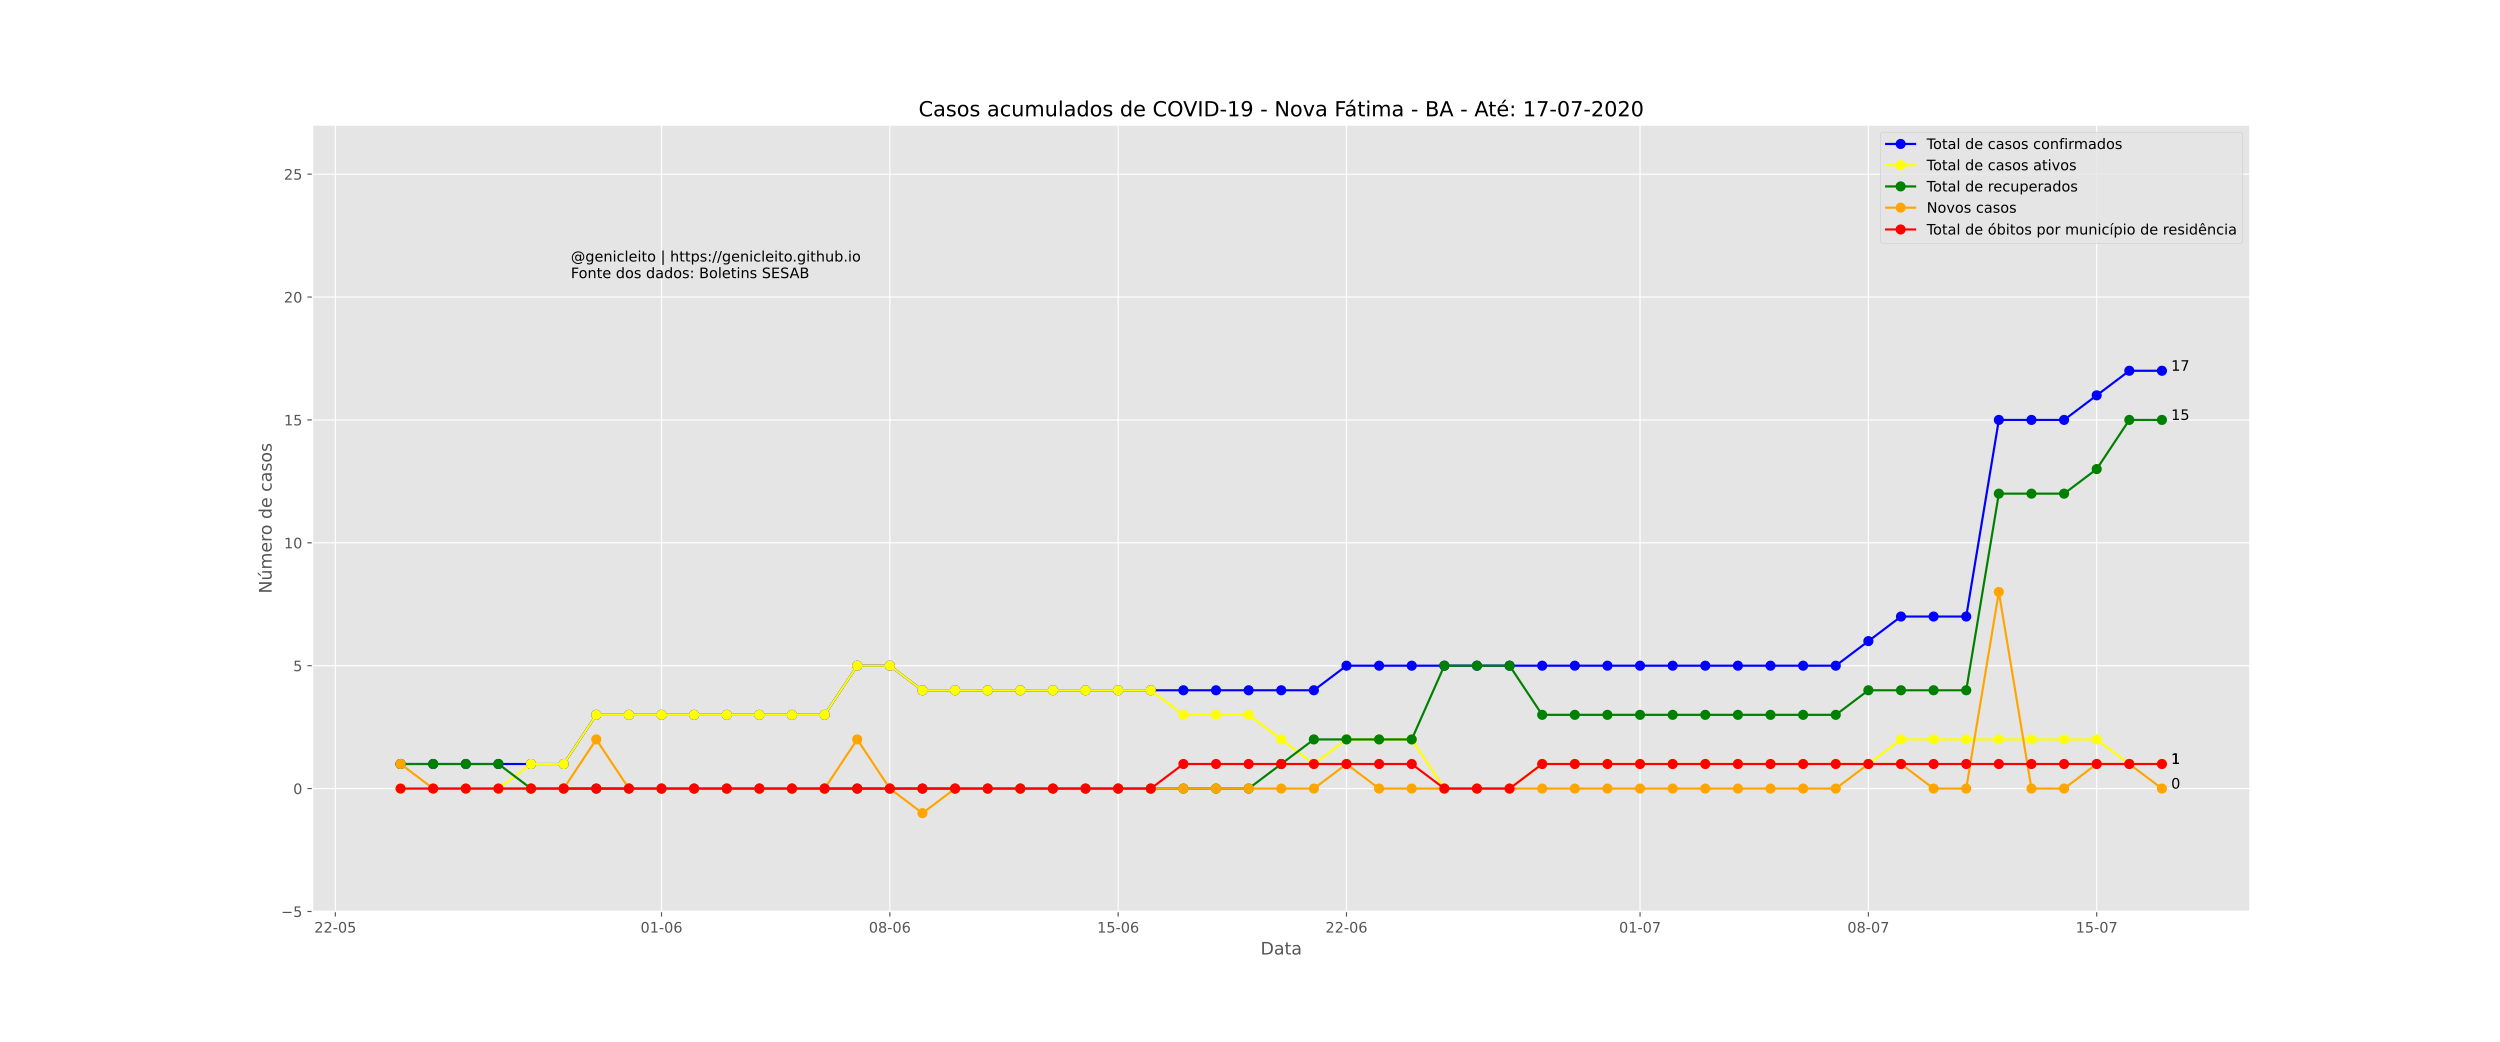 <?xml version="1.0" encoding="utf-8" standalone="no"?>
<!DOCTYPE svg PUBLIC "-//W3C//DTD SVG 1.1//EN"
  "http://www.w3.org/Graphics/SVG/1.1/DTD/svg11.dtd">
<!-- Created with matplotlib (https://matplotlib.org/) -->
<svg height="720pt" version="1.1" viewBox="0 0 1728 720" width="1728pt" xmlns="http://www.w3.org/2000/svg" xmlns:xlink="http://www.w3.org/1999/xlink">
 <defs>
  <style type="text/css">
*{stroke-linecap:butt;stroke-linejoin:round;}
  </style>
 </defs>
 <g id="figure_1">
  <g id="patch_1">
   <path d="M 0 720 
L 1728 720 
L 1728 0 
L 0 0 
z
" style="fill:#ffffff;"/>
  </g>
  <g id="axes_1">
   <g id="patch_2">
    <path d="M 216 630 
L 1555.2 630 
L 1555.2 86.4 
L 216 86.4 
z
" style="fill:#e5e5e5;"/>
   </g>
   <g id="matplotlib.axis_1">
    <g id="xtick_1">
     <g id="line2d_1">
      <path clip-path="url(#pb2d1837309)" d="M 231.782 630 
L 231.782 86.4 
" style="fill:none;stroke:#ffffff;stroke-linecap:square;stroke-width:0.8;"/>
     </g>
     <g id="line2d_2">
      <defs>
       <path d="M 0 0 
L 0 3.5 
" id="mda8956a69f" style="stroke:#555555;stroke-width:0.8;"/>
      </defs>
      <g>
       <use style="fill:#555555;stroke:#555555;stroke-width:0.8;" x="231.782" xlink:href="#mda8956a69f" y="630"/>
      </g>
     </g>
     <g id="text_1">
      <!-- 22-05 -->
      <defs>
       <path d="M 19.188 8.297 
L 53.609 8.297 
L 53.609 0 
L 7.328 0 
L 7.328 8.297 
Q 12.938 14.109 22.625 23.891 
Q 32.328 33.688 34.812 36.531 
Q 39.547 41.844 41.422 45.531 
Q 43.312 49.219 43.312 52.781 
Q 43.312 58.594 39.234 62.25 
Q 35.156 65.922 28.609 65.922 
Q 23.969 65.922 18.812 64.312 
Q 13.672 62.703 7.812 59.422 
L 7.812 69.391 
Q 13.766 71.781 18.938 73 
Q 24.125 74.219 28.422 74.219 
Q 39.75 74.219 46.484 68.547 
Q 53.219 62.891 53.219 53.422 
Q 53.219 48.922 51.531 44.891 
Q 49.859 40.875 45.406 35.406 
Q 44.188 33.984 37.641 27.219 
Q 31.109 20.453 19.188 8.297 
z
" id="DejaVuSans-50"/>
       <path d="M 4.891 31.391 
L 31.203 31.391 
L 31.203 23.391 
L 4.891 23.391 
z
" id="DejaVuSans-45"/>
       <path d="M 31.781 66.406 
Q 24.172 66.406 20.328 58.906 
Q 16.5 51.422 16.5 36.375 
Q 16.5 21.391 20.328 13.891 
Q 24.172 6.391 31.781 6.391 
Q 39.453 6.391 43.281 13.891 
Q 47.125 21.391 47.125 36.375 
Q 47.125 51.422 43.281 58.906 
Q 39.453 66.406 31.781 66.406 
z
M 31.781 74.219 
Q 44.047 74.219 50.516 64.516 
Q 56.984 54.828 56.984 36.375 
Q 56.984 17.969 50.516 8.266 
Q 44.047 -1.422 31.781 -1.422 
Q 19.531 -1.422 13.062 8.266 
Q 6.594 17.969 6.594 36.375 
Q 6.594 54.828 13.062 64.516 
Q 19.531 74.219 31.781 74.219 
z
" id="DejaVuSans-48"/>
       <path d="M 10.797 72.906 
L 49.516 72.906 
L 49.516 64.594 
L 19.828 64.594 
L 19.828 46.734 
Q 21.969 47.469 24.109 47.828 
Q 26.266 48.188 28.422 48.188 
Q 40.625 48.188 47.75 41.5 
Q 54.891 34.812 54.891 23.391 
Q 54.891 11.625 47.562 5.094 
Q 40.234 -1.422 26.906 -1.422 
Q 22.312 -1.422 17.547 -0.641 
Q 12.797 0.141 7.719 1.703 
L 7.719 11.625 
Q 12.109 9.234 16.797 8.062 
Q 21.484 6.891 26.703 6.891 
Q 35.156 6.891 40.078 11.328 
Q 45.016 15.766 45.016 23.391 
Q 45.016 31 40.078 35.438 
Q 35.156 39.891 26.703 39.891 
Q 22.75 39.891 18.812 39.016 
Q 14.891 38.141 10.797 36.281 
z
" id="DejaVuSans-53"/>
      </defs>
      <g style="fill:#555555;" transform="translate(217.253 644.598)scale(0.1 -0.1)">
       <use xlink:href="#DejaVuSans-50"/>
       <use x="63.623" xlink:href="#DejaVuSans-50"/>
       <use x="127.246" xlink:href="#DejaVuSans-45"/>
       <use x="163.33" xlink:href="#DejaVuSans-48"/>
       <use x="226.953" xlink:href="#DejaVuSans-53"/>
      </g>
     </g>
    </g>
    <g id="xtick_2">
     <g id="line2d_3">
      <path clip-path="url(#pb2d1837309)" d="M 457.236 630 
L 457.236 86.4 
" style="fill:none;stroke:#ffffff;stroke-linecap:square;stroke-width:0.8;"/>
     </g>
     <g id="line2d_4">
      <g>
       <use style="fill:#555555;stroke:#555555;stroke-width:0.8;" x="457.236" xlink:href="#mda8956a69f" y="630"/>
      </g>
     </g>
     <g id="text_2">
      <!-- 01-06 -->
      <defs>
       <path d="M 12.406 8.297 
L 28.516 8.297 
L 28.516 63.922 
L 10.984 60.406 
L 10.984 69.391 
L 28.422 72.906 
L 38.281 72.906 
L 38.281 8.297 
L 54.391 8.297 
L 54.391 0 
L 12.406 0 
z
" id="DejaVuSans-49"/>
       <path d="M 33.016 40.375 
Q 26.375 40.375 22.484 35.828 
Q 18.609 31.297 18.609 23.391 
Q 18.609 15.531 22.484 10.953 
Q 26.375 6.391 33.016 6.391 
Q 39.656 6.391 43.531 10.953 
Q 47.406 15.531 47.406 23.391 
Q 47.406 31.297 43.531 35.828 
Q 39.656 40.375 33.016 40.375 
z
M 52.594 71.297 
L 52.594 62.312 
Q 48.875 64.062 45.094 64.984 
Q 41.312 65.922 37.594 65.922 
Q 27.828 65.922 22.672 59.328 
Q 17.531 52.734 16.797 39.406 
Q 19.672 43.656 24.016 45.922 
Q 28.375 48.188 33.594 48.188 
Q 44.578 48.188 50.953 41.516 
Q 57.328 34.859 57.328 23.391 
Q 57.328 12.156 50.688 5.359 
Q 44.047 -1.422 33.016 -1.422 
Q 20.359 -1.422 13.672 8.266 
Q 6.984 17.969 6.984 36.375 
Q 6.984 53.656 15.188 63.938 
Q 23.391 74.219 37.203 74.219 
Q 40.922 74.219 44.703 73.484 
Q 48.484 72.75 52.594 71.297 
z
" id="DejaVuSans-54"/>
      </defs>
      <g style="fill:#555555;" transform="translate(442.707 644.598)scale(0.1 -0.1)">
       <use xlink:href="#DejaVuSans-48"/>
       <use x="63.623" xlink:href="#DejaVuSans-49"/>
       <use x="127.246" xlink:href="#DejaVuSans-45"/>
       <use x="163.33" xlink:href="#DejaVuSans-48"/>
       <use x="226.953" xlink:href="#DejaVuSans-54"/>
      </g>
     </g>
    </g>
    <g id="xtick_3">
     <g id="line2d_5">
      <path clip-path="url(#pb2d1837309)" d="M 615.055 630 
L 615.055 86.4 
" style="fill:none;stroke:#ffffff;stroke-linecap:square;stroke-width:0.8;"/>
     </g>
     <g id="line2d_6">
      <g>
       <use style="fill:#555555;stroke:#555555;stroke-width:0.8;" x="615.055" xlink:href="#mda8956a69f" y="630"/>
      </g>
     </g>
     <g id="text_3">
      <!-- 08-06 -->
      <defs>
       <path d="M 31.781 34.625 
Q 24.75 34.625 20.719 30.859 
Q 16.703 27.094 16.703 20.516 
Q 16.703 13.922 20.719 10.156 
Q 24.75 6.391 31.781 6.391 
Q 38.812 6.391 42.859 10.172 
Q 46.922 13.969 46.922 20.516 
Q 46.922 27.094 42.891 30.859 
Q 38.875 34.625 31.781 34.625 
z
M 21.922 38.812 
Q 15.578 40.375 12.031 44.719 
Q 8.5 49.078 8.5 55.328 
Q 8.5 64.062 14.719 69.141 
Q 20.953 74.219 31.781 74.219 
Q 42.672 74.219 48.875 69.141 
Q 55.078 64.062 55.078 55.328 
Q 55.078 49.078 51.531 44.719 
Q 48 40.375 41.703 38.812 
Q 48.828 37.156 52.797 32.312 
Q 56.781 27.484 56.781 20.516 
Q 56.781 9.906 50.312 4.234 
Q 43.844 -1.422 31.781 -1.422 
Q 19.734 -1.422 13.25 4.234 
Q 6.781 9.906 6.781 20.516 
Q 6.781 27.484 10.781 32.312 
Q 14.797 37.156 21.922 38.812 
z
M 18.312 54.391 
Q 18.312 48.734 21.844 45.562 
Q 25.391 42.391 31.781 42.391 
Q 38.141 42.391 41.719 45.562 
Q 45.312 48.734 45.312 54.391 
Q 45.312 60.062 41.719 63.234 
Q 38.141 66.406 31.781 66.406 
Q 25.391 66.406 21.844 63.234 
Q 18.312 60.062 18.312 54.391 
z
" id="DejaVuSans-56"/>
      </defs>
      <g style="fill:#555555;" transform="translate(600.526 644.598)scale(0.1 -0.1)">
       <use xlink:href="#DejaVuSans-48"/>
       <use x="63.623" xlink:href="#DejaVuSans-56"/>
       <use x="127.246" xlink:href="#DejaVuSans-45"/>
       <use x="163.33" xlink:href="#DejaVuSans-48"/>
       <use x="226.953" xlink:href="#DejaVuSans-54"/>
      </g>
     </g>
    </g>
    <g id="xtick_4">
     <g id="line2d_7">
      <path clip-path="url(#pb2d1837309)" d="M 772.873 630 
L 772.873 86.4 
" style="fill:none;stroke:#ffffff;stroke-linecap:square;stroke-width:0.8;"/>
     </g>
     <g id="line2d_8">
      <g>
       <use style="fill:#555555;stroke:#555555;stroke-width:0.8;" x="772.873" xlink:href="#mda8956a69f" y="630"/>
      </g>
     </g>
     <g id="text_4">
      <!-- 15-06 -->
      <g style="fill:#555555;" transform="translate(758.344 644.598)scale(0.1 -0.1)">
       <use xlink:href="#DejaVuSans-49"/>
       <use x="63.623" xlink:href="#DejaVuSans-53"/>
       <use x="127.246" xlink:href="#DejaVuSans-45"/>
       <use x="163.33" xlink:href="#DejaVuSans-48"/>
       <use x="226.953" xlink:href="#DejaVuSans-54"/>
      </g>
     </g>
    </g>
    <g id="xtick_5">
     <g id="line2d_9">
      <path clip-path="url(#pb2d1837309)" d="M 930.691 630 
L 930.691 86.4 
" style="fill:none;stroke:#ffffff;stroke-linecap:square;stroke-width:0.8;"/>
     </g>
     <g id="line2d_10">
      <g>
       <use style="fill:#555555;stroke:#555555;stroke-width:0.8;" x="930.691" xlink:href="#mda8956a69f" y="630"/>
      </g>
     </g>
     <g id="text_5">
      <!-- 22-06 -->
      <g style="fill:#555555;" transform="translate(916.162 644.598)scale(0.1 -0.1)">
       <use xlink:href="#DejaVuSans-50"/>
       <use x="63.623" xlink:href="#DejaVuSans-50"/>
       <use x="127.246" xlink:href="#DejaVuSans-45"/>
       <use x="163.33" xlink:href="#DejaVuSans-48"/>
       <use x="226.953" xlink:href="#DejaVuSans-54"/>
      </g>
     </g>
    </g>
    <g id="xtick_6">
     <g id="line2d_11">
      <path clip-path="url(#pb2d1837309)" d="M 1133.6 630 
L 1133.6 86.4 
" style="fill:none;stroke:#ffffff;stroke-linecap:square;stroke-width:0.8;"/>
     </g>
     <g id="line2d_12">
      <g>
       <use style="fill:#555555;stroke:#555555;stroke-width:0.8;" x="1133.6" xlink:href="#mda8956a69f" y="630"/>
      </g>
     </g>
     <g id="text_6">
      <!-- 01-07 -->
      <defs>
       <path d="M 8.203 72.906 
L 55.078 72.906 
L 55.078 68.703 
L 28.609 0 
L 18.312 0 
L 43.219 64.594 
L 8.203 64.594 
z
" id="DejaVuSans-55"/>
      </defs>
      <g style="fill:#555555;" transform="translate(1119.071 644.598)scale(0.1 -0.1)">
       <use xlink:href="#DejaVuSans-48"/>
       <use x="63.623" xlink:href="#DejaVuSans-49"/>
       <use x="127.246" xlink:href="#DejaVuSans-45"/>
       <use x="163.33" xlink:href="#DejaVuSans-48"/>
       <use x="226.953" xlink:href="#DejaVuSans-55"/>
      </g>
     </g>
    </g>
    <g id="xtick_7">
     <g id="line2d_13">
      <path clip-path="url(#pb2d1837309)" d="M 1291.418 630 
L 1291.418 86.4 
" style="fill:none;stroke:#ffffff;stroke-linecap:square;stroke-width:0.8;"/>
     </g>
     <g id="line2d_14">
      <g>
       <use style="fill:#555555;stroke:#555555;stroke-width:0.8;" x="1291.418" xlink:href="#mda8956a69f" y="630"/>
      </g>
     </g>
     <g id="text_7">
      <!-- 08-07 -->
      <g style="fill:#555555;" transform="translate(1276.889 644.598)scale(0.1 -0.1)">
       <use xlink:href="#DejaVuSans-48"/>
       <use x="63.623" xlink:href="#DejaVuSans-56"/>
       <use x="127.246" xlink:href="#DejaVuSans-45"/>
       <use x="163.33" xlink:href="#DejaVuSans-48"/>
       <use x="226.953" xlink:href="#DejaVuSans-55"/>
      </g>
     </g>
    </g>
    <g id="xtick_8">
     <g id="line2d_15">
      <path clip-path="url(#pb2d1837309)" d="M 1449.236 630 
L 1449.236 86.4 
" style="fill:none;stroke:#ffffff;stroke-linecap:square;stroke-width:0.8;"/>
     </g>
     <g id="line2d_16">
      <g>
       <use style="fill:#555555;stroke:#555555;stroke-width:0.8;" x="1449.236" xlink:href="#mda8956a69f" y="630"/>
      </g>
     </g>
     <g id="text_8">
      <!-- 15-07 -->
      <g style="fill:#555555;" transform="translate(1434.707 644.598)scale(0.1 -0.1)">
       <use xlink:href="#DejaVuSans-49"/>
       <use x="63.623" xlink:href="#DejaVuSans-53"/>
       <use x="127.246" xlink:href="#DejaVuSans-45"/>
       <use x="163.33" xlink:href="#DejaVuSans-48"/>
       <use x="226.953" xlink:href="#DejaVuSans-55"/>
      </g>
     </g>
    </g>
    <g id="text_9">
     <!-- Data -->
     <defs>
      <path d="M 19.672 64.797 
L 19.672 8.109 
L 31.594 8.109 
Q 46.688 8.109 53.688 14.938 
Q 60.688 21.781 60.688 36.531 
Q 60.688 51.172 53.688 57.984 
Q 46.688 64.797 31.594 64.797 
z
M 9.812 72.906 
L 30.078 72.906 
Q 51.266 72.906 61.172 64.094 
Q 71.094 55.281 71.094 36.531 
Q 71.094 17.672 61.125 8.828 
Q 51.172 0 30.078 0 
L 9.812 0 
z
" id="DejaVuSans-68"/>
      <path d="M 34.281 27.484 
Q 23.391 27.484 19.188 25 
Q 14.984 22.516 14.984 16.5 
Q 14.984 11.719 18.141 8.906 
Q 21.297 6.109 26.703 6.109 
Q 34.188 6.109 38.703 11.406 
Q 43.219 16.703 43.219 25.484 
L 43.219 27.484 
z
M 52.203 31.203 
L 52.203 0 
L 43.219 0 
L 43.219 8.297 
Q 40.141 3.328 35.547 0.953 
Q 30.953 -1.422 24.312 -1.422 
Q 15.922 -1.422 10.953 3.297 
Q 6 8.016 6 15.922 
Q 6 25.141 12.172 29.828 
Q 18.359 34.516 30.609 34.516 
L 43.219 34.516 
L 43.219 35.406 
Q 43.219 41.609 39.141 45 
Q 35.062 48.391 27.688 48.391 
Q 23 48.391 18.547 47.266 
Q 14.109 46.141 10.016 43.891 
L 10.016 52.203 
Q 14.938 54.109 19.578 55.047 
Q 24.219 56 28.609 56 
Q 40.484 56 46.344 49.844 
Q 52.203 43.703 52.203 31.203 
z
" id="DejaVuSans-97"/>
      <path d="M 18.312 70.219 
L 18.312 54.688 
L 36.812 54.688 
L 36.812 47.703 
L 18.312 47.703 
L 18.312 18.016 
Q 18.312 11.328 20.141 9.422 
Q 21.969 7.516 27.594 7.516 
L 36.812 7.516 
L 36.812 0 
L 27.594 0 
Q 17.188 0 13.234 3.875 
Q 9.281 7.766 9.281 18.016 
L 9.281 47.703 
L 2.688 47.703 
L 2.688 54.688 
L 9.281 54.688 
L 9.281 70.219 
z
" id="DejaVuSans-116"/>
     </defs>
     <g style="fill:#555555;" transform="translate(871.274 659.796)scale(0.12 -0.12)">
      <use xlink:href="#DejaVuSans-68"/>
      <use x="77.002" xlink:href="#DejaVuSans-97"/>
      <use x="138.281" xlink:href="#DejaVuSans-116"/>
      <use x="177.49" xlink:href="#DejaVuSans-97"/>
     </g>
    </g>
   </g>
   <g id="matplotlib.axis_2">
    <g id="ytick_1">
     <g id="line2d_17">
      <path clip-path="url(#pb2d1837309)" d="M 216 630 
L 1555.2 630 
" style="fill:none;stroke:#ffffff;stroke-linecap:square;stroke-width:0.8;"/>
     </g>
     <g id="line2d_18">
      <defs>
       <path d="M 0 0 
L -3.5 0 
" id="m0b37d93c74" style="stroke:#555555;stroke-width:0.8;"/>
      </defs>
      <g>
       <use style="fill:#555555;stroke:#555555;stroke-width:0.8;" x="216" xlink:href="#m0b37d93c74" y="630"/>
      </g>
     </g>
     <g id="text_10">
      <!-- −5 -->
      <defs>
       <path d="M 10.594 35.5 
L 73.188 35.5 
L 73.188 27.203 
L 10.594 27.203 
z
" id="DejaVuSans-8722"/>
      </defs>
      <g style="fill:#555555;" transform="translate(194.258 633.799)scale(0.1 -0.1)">
       <use xlink:href="#DejaVuSans-8722"/>
       <use x="83.789" xlink:href="#DejaVuSans-53"/>
      </g>
     </g>
    </g>
    <g id="ytick_2">
     <g id="line2d_19">
      <path clip-path="url(#pb2d1837309)" d="M 216 545.062 
L 1555.2 545.062 
" style="fill:none;stroke:#ffffff;stroke-linecap:square;stroke-width:0.8;"/>
     </g>
     <g id="line2d_20">
      <g>
       <use style="fill:#555555;stroke:#555555;stroke-width:0.8;" x="216" xlink:href="#m0b37d93c74" y="545.062"/>
      </g>
     </g>
     <g id="text_11">
      <!-- 0 -->
      <g style="fill:#555555;" transform="translate(202.637 548.862)scale(0.1 -0.1)">
       <use xlink:href="#DejaVuSans-48"/>
      </g>
     </g>
    </g>
    <g id="ytick_3">
     <g id="line2d_21">
      <path clip-path="url(#pb2d1837309)" d="M 216 460.125 
L 1555.2 460.125 
" style="fill:none;stroke:#ffffff;stroke-linecap:square;stroke-width:0.8;"/>
     </g>
     <g id="line2d_22">
      <g>
       <use style="fill:#555555;stroke:#555555;stroke-width:0.8;" x="216" xlink:href="#m0b37d93c74" y="460.125"/>
      </g>
     </g>
     <g id="text_12">
      <!-- 5 -->
      <g style="fill:#555555;" transform="translate(202.637 463.924)scale(0.1 -0.1)">
       <use xlink:href="#DejaVuSans-53"/>
      </g>
     </g>
    </g>
    <g id="ytick_4">
     <g id="line2d_23">
      <path clip-path="url(#pb2d1837309)" d="M 216 375.188 
L 1555.2 375.188 
" style="fill:none;stroke:#ffffff;stroke-linecap:square;stroke-width:0.8;"/>
     </g>
     <g id="line2d_24">
      <g>
       <use style="fill:#555555;stroke:#555555;stroke-width:0.8;" x="216" xlink:href="#m0b37d93c74" y="375.188"/>
      </g>
     </g>
     <g id="text_13">
      <!-- 10 -->
      <g style="fill:#555555;" transform="translate(196.275 378.987)scale(0.1 -0.1)">
       <use xlink:href="#DejaVuSans-49"/>
       <use x="63.623" xlink:href="#DejaVuSans-48"/>
      </g>
     </g>
    </g>
    <g id="ytick_5">
     <g id="line2d_25">
      <path clip-path="url(#pb2d1837309)" d="M 216 290.25 
L 1555.2 290.25 
" style="fill:none;stroke:#ffffff;stroke-linecap:square;stroke-width:0.8;"/>
     </g>
     <g id="line2d_26">
      <g>
       <use style="fill:#555555;stroke:#555555;stroke-width:0.8;" x="216" xlink:href="#m0b37d93c74" y="290.25"/>
      </g>
     </g>
     <g id="text_14">
      <!-- 15 -->
      <g style="fill:#555555;" transform="translate(196.275 294.049)scale(0.1 -0.1)">
       <use xlink:href="#DejaVuSans-49"/>
       <use x="63.623" xlink:href="#DejaVuSans-53"/>
      </g>
     </g>
    </g>
    <g id="ytick_6">
     <g id="line2d_27">
      <path clip-path="url(#pb2d1837309)" d="M 216 205.312 
L 1555.2 205.312 
" style="fill:none;stroke:#ffffff;stroke-linecap:square;stroke-width:0.8;"/>
     </g>
     <g id="line2d_28">
      <g>
       <use style="fill:#555555;stroke:#555555;stroke-width:0.8;" x="216" xlink:href="#m0b37d93c74" y="205.312"/>
      </g>
     </g>
     <g id="text_15">
      <!-- 20 -->
      <g style="fill:#555555;" transform="translate(196.275 209.112)scale(0.1 -0.1)">
       <use xlink:href="#DejaVuSans-50"/>
       <use x="63.623" xlink:href="#DejaVuSans-48"/>
      </g>
     </g>
    </g>
    <g id="ytick_7">
     <g id="line2d_29">
      <path clip-path="url(#pb2d1837309)" d="M 216 120.375 
L 1555.2 120.375 
" style="fill:none;stroke:#ffffff;stroke-linecap:square;stroke-width:0.8;"/>
     </g>
     <g id="line2d_30">
      <g>
       <use style="fill:#555555;stroke:#555555;stroke-width:0.8;" x="216" xlink:href="#m0b37d93c74" y="120.375"/>
      </g>
     </g>
     <g id="text_16">
      <!-- 25 -->
      <g style="fill:#555555;" transform="translate(196.275 124.174)scale(0.1 -0.1)">
       <use xlink:href="#DejaVuSans-50"/>
       <use x="63.623" xlink:href="#DejaVuSans-53"/>
      </g>
     </g>
    </g>
    <g id="text_17">
     <!-- Número de casos -->
     <defs>
      <path d="M 9.812 72.906 
L 23.094 72.906 
L 55.422 11.922 
L 55.422 72.906 
L 64.984 72.906 
L 64.984 0 
L 51.703 0 
L 19.391 60.984 
L 19.391 0 
L 9.812 0 
z
" id="DejaVuSans-78"/>
      <path d="M 8.5 21.578 
L 8.5 54.688 
L 17.484 54.688 
L 17.484 21.922 
Q 17.484 14.156 20.5 10.266 
Q 23.531 6.391 29.594 6.391 
Q 36.859 6.391 41.078 11.031 
Q 45.312 15.672 45.312 23.688 
L 45.312 54.688 
L 54.297 54.688 
L 54.297 0 
L 45.312 0 
L 45.312 8.406 
Q 42.047 3.422 37.719 1 
Q 33.406 -1.422 27.688 -1.422 
Q 18.266 -1.422 13.375 4.438 
Q 8.5 10.297 8.5 21.578 
z
M 31.109 56 
z
M 37.781 79.984 
L 47.5 79.984 
L 31.594 61.625 
L 24.109 61.625 
z
" id="DejaVuSans-250"/>
      <path d="M 52 44.188 
Q 55.375 50.25 60.062 53.125 
Q 64.75 56 71.094 56 
Q 79.641 56 84.281 50.016 
Q 88.922 44.047 88.922 33.016 
L 88.922 0 
L 79.891 0 
L 79.891 32.719 
Q 79.891 40.578 77.094 44.375 
Q 74.312 48.188 68.609 48.188 
Q 61.625 48.188 57.562 43.547 
Q 53.516 38.922 53.516 30.906 
L 53.516 0 
L 44.484 0 
L 44.484 32.719 
Q 44.484 40.625 41.703 44.406 
Q 38.922 48.188 33.109 48.188 
Q 26.219 48.188 22.156 43.531 
Q 18.109 38.875 18.109 30.906 
L 18.109 0 
L 9.078 0 
L 9.078 54.688 
L 18.109 54.688 
L 18.109 46.188 
Q 21.188 51.219 25.484 53.609 
Q 29.781 56 35.688 56 
Q 41.656 56 45.828 52.969 
Q 50 49.953 52 44.188 
z
" id="DejaVuSans-109"/>
      <path d="M 56.203 29.594 
L 56.203 25.203 
L 14.891 25.203 
Q 15.484 15.922 20.484 11.062 
Q 25.484 6.203 34.422 6.203 
Q 39.594 6.203 44.453 7.469 
Q 49.312 8.734 54.109 11.281 
L 54.109 2.781 
Q 49.266 0.734 44.188 -0.344 
Q 39.109 -1.422 33.891 -1.422 
Q 20.797 -1.422 13.156 6.188 
Q 5.516 13.812 5.516 26.812 
Q 5.516 40.234 12.766 48.109 
Q 20.016 56 32.328 56 
Q 43.359 56 49.781 48.891 
Q 56.203 41.797 56.203 29.594 
z
M 47.219 32.234 
Q 47.125 39.594 43.094 43.984 
Q 39.062 48.391 32.422 48.391 
Q 24.906 48.391 20.391 44.141 
Q 15.875 39.891 15.188 32.172 
z
" id="DejaVuSans-101"/>
      <path d="M 41.109 46.297 
Q 39.594 47.172 37.812 47.578 
Q 36.031 48 33.891 48 
Q 26.266 48 22.188 43.047 
Q 18.109 38.094 18.109 28.812 
L 18.109 0 
L 9.078 0 
L 9.078 54.688 
L 18.109 54.688 
L 18.109 46.188 
Q 20.953 51.172 25.484 53.578 
Q 30.031 56 36.531 56 
Q 37.453 56 38.578 55.875 
Q 39.703 55.766 41.062 55.516 
z
" id="DejaVuSans-114"/>
      <path d="M 30.609 48.391 
Q 23.391 48.391 19.188 42.75 
Q 14.984 37.109 14.984 27.297 
Q 14.984 17.484 19.156 11.844 
Q 23.344 6.203 30.609 6.203 
Q 37.797 6.203 41.984 11.859 
Q 46.188 17.531 46.188 27.297 
Q 46.188 37.016 41.984 42.703 
Q 37.797 48.391 30.609 48.391 
z
M 30.609 56 
Q 42.328 56 49.016 48.375 
Q 55.719 40.766 55.719 27.297 
Q 55.719 13.875 49.016 6.219 
Q 42.328 -1.422 30.609 -1.422 
Q 18.844 -1.422 12.172 6.219 
Q 5.516 13.875 5.516 27.297 
Q 5.516 40.766 12.172 48.375 
Q 18.844 56 30.609 56 
z
" id="DejaVuSans-111"/>
      <path id="DejaVuSans-32"/>
      <path d="M 45.406 46.391 
L 45.406 75.984 
L 54.391 75.984 
L 54.391 0 
L 45.406 0 
L 45.406 8.203 
Q 42.578 3.328 38.25 0.953 
Q 33.938 -1.422 27.875 -1.422 
Q 17.969 -1.422 11.734 6.484 
Q 5.516 14.406 5.516 27.297 
Q 5.516 40.188 11.734 48.094 
Q 17.969 56 27.875 56 
Q 33.938 56 38.25 53.625 
Q 42.578 51.266 45.406 46.391 
z
M 14.797 27.297 
Q 14.797 17.391 18.875 11.75 
Q 22.953 6.109 30.078 6.109 
Q 37.203 6.109 41.297 11.75 
Q 45.406 17.391 45.406 27.297 
Q 45.406 37.203 41.297 42.844 
Q 37.203 48.484 30.078 48.484 
Q 22.953 48.484 18.875 42.844 
Q 14.797 37.203 14.797 27.297 
z
" id="DejaVuSans-100"/>
      <path d="M 48.781 52.594 
L 48.781 44.188 
Q 44.969 46.297 41.141 47.344 
Q 37.312 48.391 33.406 48.391 
Q 24.656 48.391 19.812 42.844 
Q 14.984 37.312 14.984 27.297 
Q 14.984 17.281 19.812 11.734 
Q 24.656 6.203 33.406 6.203 
Q 37.312 6.203 41.141 7.25 
Q 44.969 8.297 48.781 10.406 
L 48.781 2.094 
Q 45.016 0.344 40.984 -0.531 
Q 36.969 -1.422 32.422 -1.422 
Q 20.062 -1.422 12.781 6.344 
Q 5.516 14.109 5.516 27.297 
Q 5.516 40.672 12.859 48.328 
Q 20.219 56 33.016 56 
Q 37.156 56 41.109 55.141 
Q 45.062 54.297 48.781 52.594 
z
" id="DejaVuSans-99"/>
      <path d="M 44.281 53.078 
L 44.281 44.578 
Q 40.484 46.531 36.375 47.5 
Q 32.281 48.484 27.875 48.484 
Q 21.188 48.484 17.844 46.438 
Q 14.5 44.391 14.5 40.281 
Q 14.5 37.156 16.891 35.375 
Q 19.281 33.594 26.516 31.984 
L 29.594 31.297 
Q 39.156 29.25 43.188 25.516 
Q 47.219 21.781 47.219 15.094 
Q 47.219 7.469 41.188 3.016 
Q 35.156 -1.422 24.609 -1.422 
Q 20.219 -1.422 15.453 -0.562 
Q 10.688 0.297 5.422 2 
L 5.422 11.281 
Q 10.406 8.688 15.234 7.391 
Q 20.062 6.109 24.812 6.109 
Q 31.156 6.109 34.562 8.281 
Q 37.984 10.453 37.984 14.406 
Q 37.984 18.062 35.516 20.016 
Q 33.062 21.969 24.703 23.781 
L 21.578 24.516 
Q 13.234 26.266 9.516 29.906 
Q 5.812 33.547 5.812 39.891 
Q 5.812 47.609 11.281 51.797 
Q 16.75 56 26.812 56 
Q 31.781 56 36.172 55.266 
Q 40.578 54.547 44.281 53.078 
z
" id="DejaVuSans-115"/>
     </defs>
     <g style="fill:#555555;" transform="translate(187.762 410.243)rotate(-90)scale(0.12 -0.12)">
      <use xlink:href="#DejaVuSans-78"/>
      <use x="74.805" xlink:href="#DejaVuSans-250"/>
      <use x="138.184" xlink:href="#DejaVuSans-109"/>
      <use x="235.596" xlink:href="#DejaVuSans-101"/>
      <use x="297.119" xlink:href="#DejaVuSans-114"/>
      <use x="335.982" xlink:href="#DejaVuSans-111"/>
      <use x="397.164" xlink:href="#DejaVuSans-32"/>
      <use x="428.951" xlink:href="#DejaVuSans-100"/>
      <use x="492.428" xlink:href="#DejaVuSans-101"/>
      <use x="553.951" xlink:href="#DejaVuSans-32"/>
      <use x="585.738" xlink:href="#DejaVuSans-99"/>
      <use x="640.719" xlink:href="#DejaVuSans-97"/>
      <use x="701.998" xlink:href="#DejaVuSans-115"/>
      <use x="754.098" xlink:href="#DejaVuSans-111"/>
      <use x="815.279" xlink:href="#DejaVuSans-115"/>
     </g>
    </g>
   </g>
   <g id="line2d_31">
    <path clip-path="url(#pb2d1837309)" d="M 276.873 528.075 
L 299.418 528.075 
L 321.964 528.075 
L 344.509 528.075 
L 367.055 528.075 
L 389.6 528.075 
L 412.145 494.1 
L 434.691 494.1 
L 457.236 494.1 
L 479.782 494.1 
L 502.327 494.1 
L 524.873 494.1 
L 547.418 494.1 
L 569.964 494.1 
L 592.509 460.125 
L 615.055 460.125 
L 637.6 477.113 
L 660.145 477.113 
L 682.691 477.113 
L 705.236 477.113 
L 727.782 477.113 
L 750.327 477.113 
L 772.873 477.113 
L 795.418 477.113 
L 817.964 477.113 
L 840.509 477.113 
L 863.055 477.113 
L 885.6 477.113 
L 908.145 477.113 
L 930.691 460.125 
L 953.236 460.125 
L 975.782 460.125 
L 998.327 460.125 
L 1020.873 460.125 
L 1043.418 460.125 
L 1065.964 460.125 
L 1088.509 460.125 
L 1111.055 460.125 
L 1133.6 460.125 
L 1156.145 460.125 
L 1178.691 460.125 
L 1201.236 460.125 
L 1223.782 460.125 
L 1246.327 460.125 
L 1268.873 460.125 
L 1291.418 443.137 
L 1313.964 426.15 
L 1336.509 426.15 
L 1359.055 426.15 
L 1381.6 290.25 
L 1404.145 290.25 
L 1426.691 290.25 
L 1449.236 273.262 
L 1471.782 256.275 
L 1494.327 256.275 
" style="fill:none;stroke:#0000ff;stroke-linecap:square;stroke-width:1.5;"/>
    <defs>
     <path d="M 0 3 
C 0.796 3 1.559 2.684 2.121 2.121 
C 2.684 1.559 3 0.796 3 0 
C 3 -0.796 2.684 -1.559 2.121 -2.121 
C 1.559 -2.684 0.796 -3 0 -3 
C -0.796 -3 -1.559 -2.684 -2.121 -2.121 
C -2.684 -1.559 -3 -0.796 -3 0 
C -3 0.796 -2.684 1.559 -2.121 2.121 
C -1.559 2.684 -0.796 3 0 3 
z
" id="m557abbb010" style="stroke:#0000ff;"/>
    </defs>
    <g clip-path="url(#pb2d1837309)">
     <use style="fill:#0000ff;stroke:#0000ff;" x="276.873" xlink:href="#m557abbb010" y="528.075"/>
     <use style="fill:#0000ff;stroke:#0000ff;" x="299.418" xlink:href="#m557abbb010" y="528.075"/>
     <use style="fill:#0000ff;stroke:#0000ff;" x="321.964" xlink:href="#m557abbb010" y="528.075"/>
     <use style="fill:#0000ff;stroke:#0000ff;" x="344.509" xlink:href="#m557abbb010" y="528.075"/>
     <use style="fill:#0000ff;stroke:#0000ff;" x="367.055" xlink:href="#m557abbb010" y="528.075"/>
     <use style="fill:#0000ff;stroke:#0000ff;" x="389.6" xlink:href="#m557abbb010" y="528.075"/>
     <use style="fill:#0000ff;stroke:#0000ff;" x="412.145" xlink:href="#m557abbb010" y="494.1"/>
     <use style="fill:#0000ff;stroke:#0000ff;" x="434.691" xlink:href="#m557abbb010" y="494.1"/>
     <use style="fill:#0000ff;stroke:#0000ff;" x="457.236" xlink:href="#m557abbb010" y="494.1"/>
     <use style="fill:#0000ff;stroke:#0000ff;" x="479.782" xlink:href="#m557abbb010" y="494.1"/>
     <use style="fill:#0000ff;stroke:#0000ff;" x="502.327" xlink:href="#m557abbb010" y="494.1"/>
     <use style="fill:#0000ff;stroke:#0000ff;" x="524.873" xlink:href="#m557abbb010" y="494.1"/>
     <use style="fill:#0000ff;stroke:#0000ff;" x="547.418" xlink:href="#m557abbb010" y="494.1"/>
     <use style="fill:#0000ff;stroke:#0000ff;" x="569.964" xlink:href="#m557abbb010" y="494.1"/>
     <use style="fill:#0000ff;stroke:#0000ff;" x="592.509" xlink:href="#m557abbb010" y="460.125"/>
     <use style="fill:#0000ff;stroke:#0000ff;" x="615.055" xlink:href="#m557abbb010" y="460.125"/>
     <use style="fill:#0000ff;stroke:#0000ff;" x="637.6" xlink:href="#m557abbb010" y="477.113"/>
     <use style="fill:#0000ff;stroke:#0000ff;" x="660.145" xlink:href="#m557abbb010" y="477.113"/>
     <use style="fill:#0000ff;stroke:#0000ff;" x="682.691" xlink:href="#m557abbb010" y="477.113"/>
     <use style="fill:#0000ff;stroke:#0000ff;" x="705.236" xlink:href="#m557abbb010" y="477.113"/>
     <use style="fill:#0000ff;stroke:#0000ff;" x="727.782" xlink:href="#m557abbb010" y="477.113"/>
     <use style="fill:#0000ff;stroke:#0000ff;" x="750.327" xlink:href="#m557abbb010" y="477.113"/>
     <use style="fill:#0000ff;stroke:#0000ff;" x="772.873" xlink:href="#m557abbb010" y="477.113"/>
     <use style="fill:#0000ff;stroke:#0000ff;" x="795.418" xlink:href="#m557abbb010" y="477.113"/>
     <use style="fill:#0000ff;stroke:#0000ff;" x="817.964" xlink:href="#m557abbb010" y="477.113"/>
     <use style="fill:#0000ff;stroke:#0000ff;" x="840.509" xlink:href="#m557abbb010" y="477.113"/>
     <use style="fill:#0000ff;stroke:#0000ff;" x="863.055" xlink:href="#m557abbb010" y="477.113"/>
     <use style="fill:#0000ff;stroke:#0000ff;" x="885.6" xlink:href="#m557abbb010" y="477.113"/>
     <use style="fill:#0000ff;stroke:#0000ff;" x="908.145" xlink:href="#m557abbb010" y="477.113"/>
     <use style="fill:#0000ff;stroke:#0000ff;" x="930.691" xlink:href="#m557abbb010" y="460.125"/>
     <use style="fill:#0000ff;stroke:#0000ff;" x="953.236" xlink:href="#m557abbb010" y="460.125"/>
     <use style="fill:#0000ff;stroke:#0000ff;" x="975.782" xlink:href="#m557abbb010" y="460.125"/>
     <use style="fill:#0000ff;stroke:#0000ff;" x="998.327" xlink:href="#m557abbb010" y="460.125"/>
     <use style="fill:#0000ff;stroke:#0000ff;" x="1020.873" xlink:href="#m557abbb010" y="460.125"/>
     <use style="fill:#0000ff;stroke:#0000ff;" x="1043.418" xlink:href="#m557abbb010" y="460.125"/>
     <use style="fill:#0000ff;stroke:#0000ff;" x="1065.964" xlink:href="#m557abbb010" y="460.125"/>
     <use style="fill:#0000ff;stroke:#0000ff;" x="1088.509" xlink:href="#m557abbb010" y="460.125"/>
     <use style="fill:#0000ff;stroke:#0000ff;" x="1111.055" xlink:href="#m557abbb010" y="460.125"/>
     <use style="fill:#0000ff;stroke:#0000ff;" x="1133.6" xlink:href="#m557abbb010" y="460.125"/>
     <use style="fill:#0000ff;stroke:#0000ff;" x="1156.145" xlink:href="#m557abbb010" y="460.125"/>
     <use style="fill:#0000ff;stroke:#0000ff;" x="1178.691" xlink:href="#m557abbb010" y="460.125"/>
     <use style="fill:#0000ff;stroke:#0000ff;" x="1201.236" xlink:href="#m557abbb010" y="460.125"/>
     <use style="fill:#0000ff;stroke:#0000ff;" x="1223.782" xlink:href="#m557abbb010" y="460.125"/>
     <use style="fill:#0000ff;stroke:#0000ff;" x="1246.327" xlink:href="#m557abbb010" y="460.125"/>
     <use style="fill:#0000ff;stroke:#0000ff;" x="1268.873" xlink:href="#m557abbb010" y="460.125"/>
     <use style="fill:#0000ff;stroke:#0000ff;" x="1291.418" xlink:href="#m557abbb010" y="443.137"/>
     <use style="fill:#0000ff;stroke:#0000ff;" x="1313.964" xlink:href="#m557abbb010" y="426.15"/>
     <use style="fill:#0000ff;stroke:#0000ff;" x="1336.509" xlink:href="#m557abbb010" y="426.15"/>
     <use style="fill:#0000ff;stroke:#0000ff;" x="1359.055" xlink:href="#m557abbb010" y="426.15"/>
     <use style="fill:#0000ff;stroke:#0000ff;" x="1381.6" xlink:href="#m557abbb010" y="290.25"/>
     <use style="fill:#0000ff;stroke:#0000ff;" x="1404.145" xlink:href="#m557abbb010" y="290.25"/>
     <use style="fill:#0000ff;stroke:#0000ff;" x="1426.691" xlink:href="#m557abbb010" y="290.25"/>
     <use style="fill:#0000ff;stroke:#0000ff;" x="1449.236" xlink:href="#m557abbb010" y="273.262"/>
     <use style="fill:#0000ff;stroke:#0000ff;" x="1471.782" xlink:href="#m557abbb010" y="256.275"/>
     <use style="fill:#0000ff;stroke:#0000ff;" x="1494.327" xlink:href="#m557abbb010" y="256.275"/>
    </g>
   </g>
   <g id="line2d_32">
    <path clip-path="url(#pb2d1837309)" d="M 276.873 545.062 
L 299.418 545.062 
L 321.964 545.062 
L 344.509 545.062 
L 367.055 528.075 
L 389.6 528.075 
L 412.145 494.1 
L 434.691 494.1 
L 457.236 494.1 
L 479.782 494.1 
L 502.327 494.1 
L 524.873 494.1 
L 547.418 494.1 
L 569.964 494.1 
L 592.509 460.125 
L 615.055 460.125 
L 637.6 477.113 
L 660.145 477.113 
L 682.691 477.113 
L 705.236 477.113 
L 727.782 477.113 
L 750.327 477.113 
L 772.873 477.113 
L 795.418 477.113 
L 817.964 494.1 
L 840.509 494.1 
L 863.055 494.1 
L 885.6 511.087 
L 908.145 528.075 
L 930.691 511.087 
L 953.236 511.087 
L 975.782 511.087 
L 998.327 545.062 
L 1020.873 545.062 
L 1043.418 545.062 
L 1065.964 528.075 
L 1088.509 528.075 
L 1111.055 528.075 
L 1133.6 528.075 
L 1156.145 528.075 
L 1178.691 528.075 
L 1201.236 528.075 
L 1223.782 528.075 
L 1246.327 528.075 
L 1268.873 528.075 
L 1291.418 528.075 
L 1313.964 511.087 
L 1336.509 511.087 
L 1359.055 511.087 
L 1381.6 511.087 
L 1404.145 511.087 
L 1426.691 511.087 
L 1449.236 511.087 
L 1471.782 528.075 
L 1494.327 528.075 
" style="fill:none;stroke:#ffff00;stroke-linecap:square;stroke-width:1.5;"/>
    <defs>
     <path d="M 0 3 
C 0.796 3 1.559 2.684 2.121 2.121 
C 2.684 1.559 3 0.796 3 0 
C 3 -0.796 2.684 -1.559 2.121 -2.121 
C 1.559 -2.684 0.796 -3 0 -3 
C -0.796 -3 -1.559 -2.684 -2.121 -2.121 
C -2.684 -1.559 -3 -0.796 -3 0 
C -3 0.796 -2.684 1.559 -2.121 2.121 
C -1.559 2.684 -0.796 3 0 3 
z
" id="mf2f8468bdd" style="stroke:#ffff00;"/>
    </defs>
    <g clip-path="url(#pb2d1837309)">
     <use style="fill:#ffff00;stroke:#ffff00;" x="276.873" xlink:href="#mf2f8468bdd" y="545.062"/>
     <use style="fill:#ffff00;stroke:#ffff00;" x="299.418" xlink:href="#mf2f8468bdd" y="545.062"/>
     <use style="fill:#ffff00;stroke:#ffff00;" x="321.964" xlink:href="#mf2f8468bdd" y="545.062"/>
     <use style="fill:#ffff00;stroke:#ffff00;" x="344.509" xlink:href="#mf2f8468bdd" y="545.062"/>
     <use style="fill:#ffff00;stroke:#ffff00;" x="367.055" xlink:href="#mf2f8468bdd" y="528.075"/>
     <use style="fill:#ffff00;stroke:#ffff00;" x="389.6" xlink:href="#mf2f8468bdd" y="528.075"/>
     <use style="fill:#ffff00;stroke:#ffff00;" x="412.145" xlink:href="#mf2f8468bdd" y="494.1"/>
     <use style="fill:#ffff00;stroke:#ffff00;" x="434.691" xlink:href="#mf2f8468bdd" y="494.1"/>
     <use style="fill:#ffff00;stroke:#ffff00;" x="457.236" xlink:href="#mf2f8468bdd" y="494.1"/>
     <use style="fill:#ffff00;stroke:#ffff00;" x="479.782" xlink:href="#mf2f8468bdd" y="494.1"/>
     <use style="fill:#ffff00;stroke:#ffff00;" x="502.327" xlink:href="#mf2f8468bdd" y="494.1"/>
     <use style="fill:#ffff00;stroke:#ffff00;" x="524.873" xlink:href="#mf2f8468bdd" y="494.1"/>
     <use style="fill:#ffff00;stroke:#ffff00;" x="547.418" xlink:href="#mf2f8468bdd" y="494.1"/>
     <use style="fill:#ffff00;stroke:#ffff00;" x="569.964" xlink:href="#mf2f8468bdd" y="494.1"/>
     <use style="fill:#ffff00;stroke:#ffff00;" x="592.509" xlink:href="#mf2f8468bdd" y="460.125"/>
     <use style="fill:#ffff00;stroke:#ffff00;" x="615.055" xlink:href="#mf2f8468bdd" y="460.125"/>
     <use style="fill:#ffff00;stroke:#ffff00;" x="637.6" xlink:href="#mf2f8468bdd" y="477.113"/>
     <use style="fill:#ffff00;stroke:#ffff00;" x="660.145" xlink:href="#mf2f8468bdd" y="477.113"/>
     <use style="fill:#ffff00;stroke:#ffff00;" x="682.691" xlink:href="#mf2f8468bdd" y="477.113"/>
     <use style="fill:#ffff00;stroke:#ffff00;" x="705.236" xlink:href="#mf2f8468bdd" y="477.113"/>
     <use style="fill:#ffff00;stroke:#ffff00;" x="727.782" xlink:href="#mf2f8468bdd" y="477.113"/>
     <use style="fill:#ffff00;stroke:#ffff00;" x="750.327" xlink:href="#mf2f8468bdd" y="477.113"/>
     <use style="fill:#ffff00;stroke:#ffff00;" x="772.873" xlink:href="#mf2f8468bdd" y="477.113"/>
     <use style="fill:#ffff00;stroke:#ffff00;" x="795.418" xlink:href="#mf2f8468bdd" y="477.113"/>
     <use style="fill:#ffff00;stroke:#ffff00;" x="817.964" xlink:href="#mf2f8468bdd" y="494.1"/>
     <use style="fill:#ffff00;stroke:#ffff00;" x="840.509" xlink:href="#mf2f8468bdd" y="494.1"/>
     <use style="fill:#ffff00;stroke:#ffff00;" x="863.055" xlink:href="#mf2f8468bdd" y="494.1"/>
     <use style="fill:#ffff00;stroke:#ffff00;" x="885.6" xlink:href="#mf2f8468bdd" y="511.087"/>
     <use style="fill:#ffff00;stroke:#ffff00;" x="908.145" xlink:href="#mf2f8468bdd" y="528.075"/>
     <use style="fill:#ffff00;stroke:#ffff00;" x="930.691" xlink:href="#mf2f8468bdd" y="511.087"/>
     <use style="fill:#ffff00;stroke:#ffff00;" x="953.236" xlink:href="#mf2f8468bdd" y="511.087"/>
     <use style="fill:#ffff00;stroke:#ffff00;" x="975.782" xlink:href="#mf2f8468bdd" y="511.087"/>
     <use style="fill:#ffff00;stroke:#ffff00;" x="998.327" xlink:href="#mf2f8468bdd" y="545.062"/>
     <use style="fill:#ffff00;stroke:#ffff00;" x="1020.873" xlink:href="#mf2f8468bdd" y="545.062"/>
     <use style="fill:#ffff00;stroke:#ffff00;" x="1043.418" xlink:href="#mf2f8468bdd" y="545.062"/>
     <use style="fill:#ffff00;stroke:#ffff00;" x="1065.964" xlink:href="#mf2f8468bdd" y="528.075"/>
     <use style="fill:#ffff00;stroke:#ffff00;" x="1088.509" xlink:href="#mf2f8468bdd" y="528.075"/>
     <use style="fill:#ffff00;stroke:#ffff00;" x="1111.055" xlink:href="#mf2f8468bdd" y="528.075"/>
     <use style="fill:#ffff00;stroke:#ffff00;" x="1133.6" xlink:href="#mf2f8468bdd" y="528.075"/>
     <use style="fill:#ffff00;stroke:#ffff00;" x="1156.145" xlink:href="#mf2f8468bdd" y="528.075"/>
     <use style="fill:#ffff00;stroke:#ffff00;" x="1178.691" xlink:href="#mf2f8468bdd" y="528.075"/>
     <use style="fill:#ffff00;stroke:#ffff00;" x="1201.236" xlink:href="#mf2f8468bdd" y="528.075"/>
     <use style="fill:#ffff00;stroke:#ffff00;" x="1223.782" xlink:href="#mf2f8468bdd" y="528.075"/>
     <use style="fill:#ffff00;stroke:#ffff00;" x="1246.327" xlink:href="#mf2f8468bdd" y="528.075"/>
     <use style="fill:#ffff00;stroke:#ffff00;" x="1268.873" xlink:href="#mf2f8468bdd" y="528.075"/>
     <use style="fill:#ffff00;stroke:#ffff00;" x="1291.418" xlink:href="#mf2f8468bdd" y="528.075"/>
     <use style="fill:#ffff00;stroke:#ffff00;" x="1313.964" xlink:href="#mf2f8468bdd" y="511.087"/>
     <use style="fill:#ffff00;stroke:#ffff00;" x="1336.509" xlink:href="#mf2f8468bdd" y="511.087"/>
     <use style="fill:#ffff00;stroke:#ffff00;" x="1359.055" xlink:href="#mf2f8468bdd" y="511.087"/>
     <use style="fill:#ffff00;stroke:#ffff00;" x="1381.6" xlink:href="#mf2f8468bdd" y="511.087"/>
     <use style="fill:#ffff00;stroke:#ffff00;" x="1404.145" xlink:href="#mf2f8468bdd" y="511.087"/>
     <use style="fill:#ffff00;stroke:#ffff00;" x="1426.691" xlink:href="#mf2f8468bdd" y="511.087"/>
     <use style="fill:#ffff00;stroke:#ffff00;" x="1449.236" xlink:href="#mf2f8468bdd" y="511.087"/>
     <use style="fill:#ffff00;stroke:#ffff00;" x="1471.782" xlink:href="#mf2f8468bdd" y="528.075"/>
     <use style="fill:#ffff00;stroke:#ffff00;" x="1494.327" xlink:href="#mf2f8468bdd" y="528.075"/>
    </g>
   </g>
   <g id="line2d_33">
    <path clip-path="url(#pb2d1837309)" d="M 276.873 528.075 
L 299.418 528.075 
L 321.964 528.075 
L 344.509 528.075 
L 367.055 545.062 
L 389.6 545.062 
L 412.145 545.062 
L 434.691 545.062 
L 457.236 545.062 
L 479.782 545.062 
L 502.327 545.062 
L 524.873 545.062 
L 547.418 545.062 
L 569.964 545.062 
L 592.509 545.062 
L 615.055 545.062 
L 637.6 545.062 
L 660.145 545.062 
L 682.691 545.062 
L 705.236 545.062 
L 727.782 545.062 
L 750.327 545.062 
L 772.873 545.062 
L 795.418 545.062 
L 817.964 545.062 
L 840.509 545.062 
L 863.055 545.062 
L 885.6 528.075 
L 908.145 511.087 
L 930.691 511.087 
L 953.236 511.087 
L 975.782 511.087 
L 998.327 460.125 
L 1020.873 460.125 
L 1043.418 460.125 
L 1065.964 494.1 
L 1088.509 494.1 
L 1111.055 494.1 
L 1133.6 494.1 
L 1156.145 494.1 
L 1178.691 494.1 
L 1201.236 494.1 
L 1223.782 494.1 
L 1246.327 494.1 
L 1268.873 494.1 
L 1291.418 477.113 
L 1313.964 477.113 
L 1336.509 477.113 
L 1359.055 477.113 
L 1381.6 341.212 
L 1404.145 341.212 
L 1426.691 341.212 
L 1449.236 324.225 
L 1471.782 290.25 
L 1494.327 290.25 
" style="fill:none;stroke:#008000;stroke-linecap:square;stroke-width:1.5;"/>
    <defs>
     <path d="M 0 3 
C 0.796 3 1.559 2.684 2.121 2.121 
C 2.684 1.559 3 0.796 3 0 
C 3 -0.796 2.684 -1.559 2.121 -2.121 
C 1.559 -2.684 0.796 -3 0 -3 
C -0.796 -3 -1.559 -2.684 -2.121 -2.121 
C -2.684 -1.559 -3 -0.796 -3 0 
C -3 0.796 -2.684 1.559 -2.121 2.121 
C -1.559 2.684 -0.796 3 0 3 
z
" id="m35572da277" style="stroke:#008000;"/>
    </defs>
    <g clip-path="url(#pb2d1837309)">
     <use style="fill:#008000;stroke:#008000;" x="276.873" xlink:href="#m35572da277" y="528.075"/>
     <use style="fill:#008000;stroke:#008000;" x="299.418" xlink:href="#m35572da277" y="528.075"/>
     <use style="fill:#008000;stroke:#008000;" x="321.964" xlink:href="#m35572da277" y="528.075"/>
     <use style="fill:#008000;stroke:#008000;" x="344.509" xlink:href="#m35572da277" y="528.075"/>
     <use style="fill:#008000;stroke:#008000;" x="367.055" xlink:href="#m35572da277" y="545.062"/>
     <use style="fill:#008000;stroke:#008000;" x="389.6" xlink:href="#m35572da277" y="545.062"/>
     <use style="fill:#008000;stroke:#008000;" x="412.145" xlink:href="#m35572da277" y="545.062"/>
     <use style="fill:#008000;stroke:#008000;" x="434.691" xlink:href="#m35572da277" y="545.062"/>
     <use style="fill:#008000;stroke:#008000;" x="457.236" xlink:href="#m35572da277" y="545.062"/>
     <use style="fill:#008000;stroke:#008000;" x="479.782" xlink:href="#m35572da277" y="545.062"/>
     <use style="fill:#008000;stroke:#008000;" x="502.327" xlink:href="#m35572da277" y="545.062"/>
     <use style="fill:#008000;stroke:#008000;" x="524.873" xlink:href="#m35572da277" y="545.062"/>
     <use style="fill:#008000;stroke:#008000;" x="547.418" xlink:href="#m35572da277" y="545.062"/>
     <use style="fill:#008000;stroke:#008000;" x="569.964" xlink:href="#m35572da277" y="545.062"/>
     <use style="fill:#008000;stroke:#008000;" x="592.509" xlink:href="#m35572da277" y="545.062"/>
     <use style="fill:#008000;stroke:#008000;" x="615.055" xlink:href="#m35572da277" y="545.062"/>
     <use style="fill:#008000;stroke:#008000;" x="637.6" xlink:href="#m35572da277" y="545.062"/>
     <use style="fill:#008000;stroke:#008000;" x="660.145" xlink:href="#m35572da277" y="545.062"/>
     <use style="fill:#008000;stroke:#008000;" x="682.691" xlink:href="#m35572da277" y="545.062"/>
     <use style="fill:#008000;stroke:#008000;" x="705.236" xlink:href="#m35572da277" y="545.062"/>
     <use style="fill:#008000;stroke:#008000;" x="727.782" xlink:href="#m35572da277" y="545.062"/>
     <use style="fill:#008000;stroke:#008000;" x="750.327" xlink:href="#m35572da277" y="545.062"/>
     <use style="fill:#008000;stroke:#008000;" x="772.873" xlink:href="#m35572da277" y="545.062"/>
     <use style="fill:#008000;stroke:#008000;" x="795.418" xlink:href="#m35572da277" y="545.062"/>
     <use style="fill:#008000;stroke:#008000;" x="817.964" xlink:href="#m35572da277" y="545.062"/>
     <use style="fill:#008000;stroke:#008000;" x="840.509" xlink:href="#m35572da277" y="545.062"/>
     <use style="fill:#008000;stroke:#008000;" x="863.055" xlink:href="#m35572da277" y="545.062"/>
     <use style="fill:#008000;stroke:#008000;" x="885.6" xlink:href="#m35572da277" y="528.075"/>
     <use style="fill:#008000;stroke:#008000;" x="908.145" xlink:href="#m35572da277" y="511.087"/>
     <use style="fill:#008000;stroke:#008000;" x="930.691" xlink:href="#m35572da277" y="511.087"/>
     <use style="fill:#008000;stroke:#008000;" x="953.236" xlink:href="#m35572da277" y="511.087"/>
     <use style="fill:#008000;stroke:#008000;" x="975.782" xlink:href="#m35572da277" y="511.087"/>
     <use style="fill:#008000;stroke:#008000;" x="998.327" xlink:href="#m35572da277" y="460.125"/>
     <use style="fill:#008000;stroke:#008000;" x="1020.873" xlink:href="#m35572da277" y="460.125"/>
     <use style="fill:#008000;stroke:#008000;" x="1043.418" xlink:href="#m35572da277" y="460.125"/>
     <use style="fill:#008000;stroke:#008000;" x="1065.964" xlink:href="#m35572da277" y="494.1"/>
     <use style="fill:#008000;stroke:#008000;" x="1088.509" xlink:href="#m35572da277" y="494.1"/>
     <use style="fill:#008000;stroke:#008000;" x="1111.055" xlink:href="#m35572da277" y="494.1"/>
     <use style="fill:#008000;stroke:#008000;" x="1133.6" xlink:href="#m35572da277" y="494.1"/>
     <use style="fill:#008000;stroke:#008000;" x="1156.145" xlink:href="#m35572da277" y="494.1"/>
     <use style="fill:#008000;stroke:#008000;" x="1178.691" xlink:href="#m35572da277" y="494.1"/>
     <use style="fill:#008000;stroke:#008000;" x="1201.236" xlink:href="#m35572da277" y="494.1"/>
     <use style="fill:#008000;stroke:#008000;" x="1223.782" xlink:href="#m35572da277" y="494.1"/>
     <use style="fill:#008000;stroke:#008000;" x="1246.327" xlink:href="#m35572da277" y="494.1"/>
     <use style="fill:#008000;stroke:#008000;" x="1268.873" xlink:href="#m35572da277" y="494.1"/>
     <use style="fill:#008000;stroke:#008000;" x="1291.418" xlink:href="#m35572da277" y="477.113"/>
     <use style="fill:#008000;stroke:#008000;" x="1313.964" xlink:href="#m35572da277" y="477.113"/>
     <use style="fill:#008000;stroke:#008000;" x="1336.509" xlink:href="#m35572da277" y="477.113"/>
     <use style="fill:#008000;stroke:#008000;" x="1359.055" xlink:href="#m35572da277" y="477.113"/>
     <use style="fill:#008000;stroke:#008000;" x="1381.6" xlink:href="#m35572da277" y="341.212"/>
     <use style="fill:#008000;stroke:#008000;" x="1404.145" xlink:href="#m35572da277" y="341.212"/>
     <use style="fill:#008000;stroke:#008000;" x="1426.691" xlink:href="#m35572da277" y="341.212"/>
     <use style="fill:#008000;stroke:#008000;" x="1449.236" xlink:href="#m35572da277" y="324.225"/>
     <use style="fill:#008000;stroke:#008000;" x="1471.782" xlink:href="#m35572da277" y="290.25"/>
     <use style="fill:#008000;stroke:#008000;" x="1494.327" xlink:href="#m35572da277" y="290.25"/>
    </g>
   </g>
   <g id="line2d_34">
    <path clip-path="url(#pb2d1837309)" d="M 276.873 528.075 
L 299.418 545.062 
L 321.964 545.062 
L 344.509 545.062 
L 367.055 545.062 
L 389.6 545.062 
L 412.145 511.087 
L 434.691 545.062 
L 457.236 545.062 
L 479.782 545.062 
L 502.327 545.062 
L 524.873 545.062 
L 547.418 545.062 
L 569.964 545.062 
L 592.509 511.087 
L 615.055 545.062 
L 637.6 562.05 
L 660.145 545.062 
L 682.691 545.062 
L 705.236 545.062 
L 727.782 545.062 
L 750.327 545.062 
L 772.873 545.062 
L 795.418 545.062 
L 817.964 545.062 
L 840.509 545.062 
L 863.055 545.062 
L 885.6 545.062 
L 908.145 545.062 
L 930.691 528.075 
L 953.236 545.062 
L 975.782 545.062 
L 998.327 545.062 
L 1020.873 545.062 
L 1043.418 545.062 
L 1065.964 545.062 
L 1088.509 545.062 
L 1111.055 545.062 
L 1133.6 545.062 
L 1156.145 545.062 
L 1178.691 545.062 
L 1201.236 545.062 
L 1223.782 545.062 
L 1246.327 545.062 
L 1268.873 545.062 
L 1291.418 528.075 
L 1313.964 528.075 
L 1336.509 545.062 
L 1359.055 545.062 
L 1381.6 409.163 
L 1404.145 545.062 
L 1426.691 545.062 
L 1449.236 528.075 
L 1471.782 528.075 
L 1494.327 545.062 
" style="fill:none;stroke:#ffa500;stroke-linecap:square;stroke-width:1.5;"/>
    <defs>
     <path d="M 0 3 
C 0.796 3 1.559 2.684 2.121 2.121 
C 2.684 1.559 3 0.796 3 0 
C 3 -0.796 2.684 -1.559 2.121 -2.121 
C 1.559 -2.684 0.796 -3 0 -3 
C -0.796 -3 -1.559 -2.684 -2.121 -2.121 
C -2.684 -1.559 -3 -0.796 -3 0 
C -3 0.796 -2.684 1.559 -2.121 2.121 
C -1.559 2.684 -0.796 3 0 3 
z
" id="mb8bd2bca32" style="stroke:#ffa500;"/>
    </defs>
    <g clip-path="url(#pb2d1837309)">
     <use style="fill:#ffa500;stroke:#ffa500;" x="276.873" xlink:href="#mb8bd2bca32" y="528.075"/>
     <use style="fill:#ffa500;stroke:#ffa500;" x="299.418" xlink:href="#mb8bd2bca32" y="545.062"/>
     <use style="fill:#ffa500;stroke:#ffa500;" x="321.964" xlink:href="#mb8bd2bca32" y="545.062"/>
     <use style="fill:#ffa500;stroke:#ffa500;" x="344.509" xlink:href="#mb8bd2bca32" y="545.062"/>
     <use style="fill:#ffa500;stroke:#ffa500;" x="367.055" xlink:href="#mb8bd2bca32" y="545.062"/>
     <use style="fill:#ffa500;stroke:#ffa500;" x="389.6" xlink:href="#mb8bd2bca32" y="545.062"/>
     <use style="fill:#ffa500;stroke:#ffa500;" x="412.145" xlink:href="#mb8bd2bca32" y="511.087"/>
     <use style="fill:#ffa500;stroke:#ffa500;" x="434.691" xlink:href="#mb8bd2bca32" y="545.062"/>
     <use style="fill:#ffa500;stroke:#ffa500;" x="457.236" xlink:href="#mb8bd2bca32" y="545.062"/>
     <use style="fill:#ffa500;stroke:#ffa500;" x="479.782" xlink:href="#mb8bd2bca32" y="545.062"/>
     <use style="fill:#ffa500;stroke:#ffa500;" x="502.327" xlink:href="#mb8bd2bca32" y="545.062"/>
     <use style="fill:#ffa500;stroke:#ffa500;" x="524.873" xlink:href="#mb8bd2bca32" y="545.062"/>
     <use style="fill:#ffa500;stroke:#ffa500;" x="547.418" xlink:href="#mb8bd2bca32" y="545.062"/>
     <use style="fill:#ffa500;stroke:#ffa500;" x="569.964" xlink:href="#mb8bd2bca32" y="545.062"/>
     <use style="fill:#ffa500;stroke:#ffa500;" x="592.509" xlink:href="#mb8bd2bca32" y="511.087"/>
     <use style="fill:#ffa500;stroke:#ffa500;" x="615.055" xlink:href="#mb8bd2bca32" y="545.062"/>
     <use style="fill:#ffa500;stroke:#ffa500;" x="637.6" xlink:href="#mb8bd2bca32" y="562.05"/>
     <use style="fill:#ffa500;stroke:#ffa500;" x="660.145" xlink:href="#mb8bd2bca32" y="545.062"/>
     <use style="fill:#ffa500;stroke:#ffa500;" x="682.691" xlink:href="#mb8bd2bca32" y="545.062"/>
     <use style="fill:#ffa500;stroke:#ffa500;" x="705.236" xlink:href="#mb8bd2bca32" y="545.062"/>
     <use style="fill:#ffa500;stroke:#ffa500;" x="727.782" xlink:href="#mb8bd2bca32" y="545.062"/>
     <use style="fill:#ffa500;stroke:#ffa500;" x="750.327" xlink:href="#mb8bd2bca32" y="545.062"/>
     <use style="fill:#ffa500;stroke:#ffa500;" x="772.873" xlink:href="#mb8bd2bca32" y="545.062"/>
     <use style="fill:#ffa500;stroke:#ffa500;" x="795.418" xlink:href="#mb8bd2bca32" y="545.062"/>
     <use style="fill:#ffa500;stroke:#ffa500;" x="817.964" xlink:href="#mb8bd2bca32" y="545.062"/>
     <use style="fill:#ffa500;stroke:#ffa500;" x="840.509" xlink:href="#mb8bd2bca32" y="545.062"/>
     <use style="fill:#ffa500;stroke:#ffa500;" x="863.055" xlink:href="#mb8bd2bca32" y="545.062"/>
     <use style="fill:#ffa500;stroke:#ffa500;" x="885.6" xlink:href="#mb8bd2bca32" y="545.062"/>
     <use style="fill:#ffa500;stroke:#ffa500;" x="908.145" xlink:href="#mb8bd2bca32" y="545.062"/>
     <use style="fill:#ffa500;stroke:#ffa500;" x="930.691" xlink:href="#mb8bd2bca32" y="528.075"/>
     <use style="fill:#ffa500;stroke:#ffa500;" x="953.236" xlink:href="#mb8bd2bca32" y="545.062"/>
     <use style="fill:#ffa500;stroke:#ffa500;" x="975.782" xlink:href="#mb8bd2bca32" y="545.062"/>
     <use style="fill:#ffa500;stroke:#ffa500;" x="998.327" xlink:href="#mb8bd2bca32" y="545.062"/>
     <use style="fill:#ffa500;stroke:#ffa500;" x="1020.873" xlink:href="#mb8bd2bca32" y="545.062"/>
     <use style="fill:#ffa500;stroke:#ffa500;" x="1043.418" xlink:href="#mb8bd2bca32" y="545.062"/>
     <use style="fill:#ffa500;stroke:#ffa500;" x="1065.964" xlink:href="#mb8bd2bca32" y="545.062"/>
     <use style="fill:#ffa500;stroke:#ffa500;" x="1088.509" xlink:href="#mb8bd2bca32" y="545.062"/>
     <use style="fill:#ffa500;stroke:#ffa500;" x="1111.055" xlink:href="#mb8bd2bca32" y="545.062"/>
     <use style="fill:#ffa500;stroke:#ffa500;" x="1133.6" xlink:href="#mb8bd2bca32" y="545.062"/>
     <use style="fill:#ffa500;stroke:#ffa500;" x="1156.145" xlink:href="#mb8bd2bca32" y="545.062"/>
     <use style="fill:#ffa500;stroke:#ffa500;" x="1178.691" xlink:href="#mb8bd2bca32" y="545.062"/>
     <use style="fill:#ffa500;stroke:#ffa500;" x="1201.236" xlink:href="#mb8bd2bca32" y="545.062"/>
     <use style="fill:#ffa500;stroke:#ffa500;" x="1223.782" xlink:href="#mb8bd2bca32" y="545.062"/>
     <use style="fill:#ffa500;stroke:#ffa500;" x="1246.327" xlink:href="#mb8bd2bca32" y="545.062"/>
     <use style="fill:#ffa500;stroke:#ffa500;" x="1268.873" xlink:href="#mb8bd2bca32" y="545.062"/>
     <use style="fill:#ffa500;stroke:#ffa500;" x="1291.418" xlink:href="#mb8bd2bca32" y="528.075"/>
     <use style="fill:#ffa500;stroke:#ffa500;" x="1313.964" xlink:href="#mb8bd2bca32" y="528.075"/>
     <use style="fill:#ffa500;stroke:#ffa500;" x="1336.509" xlink:href="#mb8bd2bca32" y="545.062"/>
     <use style="fill:#ffa500;stroke:#ffa500;" x="1359.055" xlink:href="#mb8bd2bca32" y="545.062"/>
     <use style="fill:#ffa500;stroke:#ffa500;" x="1381.6" xlink:href="#mb8bd2bca32" y="409.163"/>
     <use style="fill:#ffa500;stroke:#ffa500;" x="1404.145" xlink:href="#mb8bd2bca32" y="545.062"/>
     <use style="fill:#ffa500;stroke:#ffa500;" x="1426.691" xlink:href="#mb8bd2bca32" y="545.062"/>
     <use style="fill:#ffa500;stroke:#ffa500;" x="1449.236" xlink:href="#mb8bd2bca32" y="528.075"/>
     <use style="fill:#ffa500;stroke:#ffa500;" x="1471.782" xlink:href="#mb8bd2bca32" y="528.075"/>
     <use style="fill:#ffa500;stroke:#ffa500;" x="1494.327" xlink:href="#mb8bd2bca32" y="545.062"/>
    </g>
   </g>
   <g id="line2d_35">
    <path clip-path="url(#pb2d1837309)" d="M 276.873 545.062 
L 299.418 545.062 
L 321.964 545.062 
L 344.509 545.062 
L 367.055 545.062 
L 389.6 545.062 
L 412.145 545.062 
L 434.691 545.062 
L 457.236 545.062 
L 479.782 545.062 
L 502.327 545.062 
L 524.873 545.062 
L 547.418 545.062 
L 569.964 545.062 
L 592.509 545.062 
L 615.055 545.062 
L 637.6 545.062 
L 660.145 545.062 
L 682.691 545.062 
L 705.236 545.062 
L 727.782 545.062 
L 750.327 545.062 
L 772.873 545.062 
L 795.418 545.062 
L 817.964 528.075 
L 840.509 528.075 
L 863.055 528.075 
L 885.6 528.075 
L 908.145 528.075 
L 930.691 528.075 
L 953.236 528.075 
L 975.782 528.075 
L 998.327 545.062 
L 1020.873 545.062 
L 1043.418 545.062 
L 1065.964 528.075 
L 1088.509 528.075 
L 1111.055 528.075 
L 1133.6 528.075 
L 1156.145 528.075 
L 1178.691 528.075 
L 1201.236 528.075 
L 1223.782 528.075 
L 1246.327 528.075 
L 1268.873 528.075 
L 1291.418 528.075 
L 1313.964 528.075 
L 1336.509 528.075 
L 1359.055 528.075 
L 1381.6 528.075 
L 1404.145 528.075 
L 1426.691 528.075 
L 1449.236 528.075 
L 1471.782 528.075 
L 1494.327 528.075 
" style="fill:none;stroke:#ff0000;stroke-linecap:square;stroke-width:1.5;"/>
    <defs>
     <path d="M 0 3 
C 0.796 3 1.559 2.684 2.121 2.121 
C 2.684 1.559 3 0.796 3 0 
C 3 -0.796 2.684 -1.559 2.121 -2.121 
C 1.559 -2.684 0.796 -3 0 -3 
C -0.796 -3 -1.559 -2.684 -2.121 -2.121 
C -2.684 -1.559 -3 -0.796 -3 0 
C -3 0.796 -2.684 1.559 -2.121 2.121 
C -1.559 2.684 -0.796 3 0 3 
z
" id="m7313216a1a" style="stroke:#ff0000;"/>
    </defs>
    <g clip-path="url(#pb2d1837309)">
     <use style="fill:#ff0000;stroke:#ff0000;" x="276.873" xlink:href="#m7313216a1a" y="545.062"/>
     <use style="fill:#ff0000;stroke:#ff0000;" x="299.418" xlink:href="#m7313216a1a" y="545.062"/>
     <use style="fill:#ff0000;stroke:#ff0000;" x="321.964" xlink:href="#m7313216a1a" y="545.062"/>
     <use style="fill:#ff0000;stroke:#ff0000;" x="344.509" xlink:href="#m7313216a1a" y="545.062"/>
     <use style="fill:#ff0000;stroke:#ff0000;" x="367.055" xlink:href="#m7313216a1a" y="545.062"/>
     <use style="fill:#ff0000;stroke:#ff0000;" x="389.6" xlink:href="#m7313216a1a" y="545.062"/>
     <use style="fill:#ff0000;stroke:#ff0000;" x="412.145" xlink:href="#m7313216a1a" y="545.062"/>
     <use style="fill:#ff0000;stroke:#ff0000;" x="434.691" xlink:href="#m7313216a1a" y="545.062"/>
     <use style="fill:#ff0000;stroke:#ff0000;" x="457.236" xlink:href="#m7313216a1a" y="545.062"/>
     <use style="fill:#ff0000;stroke:#ff0000;" x="479.782" xlink:href="#m7313216a1a" y="545.062"/>
     <use style="fill:#ff0000;stroke:#ff0000;" x="502.327" xlink:href="#m7313216a1a" y="545.062"/>
     <use style="fill:#ff0000;stroke:#ff0000;" x="524.873" xlink:href="#m7313216a1a" y="545.062"/>
     <use style="fill:#ff0000;stroke:#ff0000;" x="547.418" xlink:href="#m7313216a1a" y="545.062"/>
     <use style="fill:#ff0000;stroke:#ff0000;" x="569.964" xlink:href="#m7313216a1a" y="545.062"/>
     <use style="fill:#ff0000;stroke:#ff0000;" x="592.509" xlink:href="#m7313216a1a" y="545.062"/>
     <use style="fill:#ff0000;stroke:#ff0000;" x="615.055" xlink:href="#m7313216a1a" y="545.062"/>
     <use style="fill:#ff0000;stroke:#ff0000;" x="637.6" xlink:href="#m7313216a1a" y="545.062"/>
     <use style="fill:#ff0000;stroke:#ff0000;" x="660.145" xlink:href="#m7313216a1a" y="545.062"/>
     <use style="fill:#ff0000;stroke:#ff0000;" x="682.691" xlink:href="#m7313216a1a" y="545.062"/>
     <use style="fill:#ff0000;stroke:#ff0000;" x="705.236" xlink:href="#m7313216a1a" y="545.062"/>
     <use style="fill:#ff0000;stroke:#ff0000;" x="727.782" xlink:href="#m7313216a1a" y="545.062"/>
     <use style="fill:#ff0000;stroke:#ff0000;" x="750.327" xlink:href="#m7313216a1a" y="545.062"/>
     <use style="fill:#ff0000;stroke:#ff0000;" x="772.873" xlink:href="#m7313216a1a" y="545.062"/>
     <use style="fill:#ff0000;stroke:#ff0000;" x="795.418" xlink:href="#m7313216a1a" y="545.062"/>
     <use style="fill:#ff0000;stroke:#ff0000;" x="817.964" xlink:href="#m7313216a1a" y="528.075"/>
     <use style="fill:#ff0000;stroke:#ff0000;" x="840.509" xlink:href="#m7313216a1a" y="528.075"/>
     <use style="fill:#ff0000;stroke:#ff0000;" x="863.055" xlink:href="#m7313216a1a" y="528.075"/>
     <use style="fill:#ff0000;stroke:#ff0000;" x="885.6" xlink:href="#m7313216a1a" y="528.075"/>
     <use style="fill:#ff0000;stroke:#ff0000;" x="908.145" xlink:href="#m7313216a1a" y="528.075"/>
     <use style="fill:#ff0000;stroke:#ff0000;" x="930.691" xlink:href="#m7313216a1a" y="528.075"/>
     <use style="fill:#ff0000;stroke:#ff0000;" x="953.236" xlink:href="#m7313216a1a" y="528.075"/>
     <use style="fill:#ff0000;stroke:#ff0000;" x="975.782" xlink:href="#m7313216a1a" y="528.075"/>
     <use style="fill:#ff0000;stroke:#ff0000;" x="998.327" xlink:href="#m7313216a1a" y="545.062"/>
     <use style="fill:#ff0000;stroke:#ff0000;" x="1020.873" xlink:href="#m7313216a1a" y="545.062"/>
     <use style="fill:#ff0000;stroke:#ff0000;" x="1043.418" xlink:href="#m7313216a1a" y="545.062"/>
     <use style="fill:#ff0000;stroke:#ff0000;" x="1065.964" xlink:href="#m7313216a1a" y="528.075"/>
     <use style="fill:#ff0000;stroke:#ff0000;" x="1088.509" xlink:href="#m7313216a1a" y="528.075"/>
     <use style="fill:#ff0000;stroke:#ff0000;" x="1111.055" xlink:href="#m7313216a1a" y="528.075"/>
     <use style="fill:#ff0000;stroke:#ff0000;" x="1133.6" xlink:href="#m7313216a1a" y="528.075"/>
     <use style="fill:#ff0000;stroke:#ff0000;" x="1156.145" xlink:href="#m7313216a1a" y="528.075"/>
     <use style="fill:#ff0000;stroke:#ff0000;" x="1178.691" xlink:href="#m7313216a1a" y="528.075"/>
     <use style="fill:#ff0000;stroke:#ff0000;" x="1201.236" xlink:href="#m7313216a1a" y="528.075"/>
     <use style="fill:#ff0000;stroke:#ff0000;" x="1223.782" xlink:href="#m7313216a1a" y="528.075"/>
     <use style="fill:#ff0000;stroke:#ff0000;" x="1246.327" xlink:href="#m7313216a1a" y="528.075"/>
     <use style="fill:#ff0000;stroke:#ff0000;" x="1268.873" xlink:href="#m7313216a1a" y="528.075"/>
     <use style="fill:#ff0000;stroke:#ff0000;" x="1291.418" xlink:href="#m7313216a1a" y="528.075"/>
     <use style="fill:#ff0000;stroke:#ff0000;" x="1313.964" xlink:href="#m7313216a1a" y="528.075"/>
     <use style="fill:#ff0000;stroke:#ff0000;" x="1336.509" xlink:href="#m7313216a1a" y="528.075"/>
     <use style="fill:#ff0000;stroke:#ff0000;" x="1359.055" xlink:href="#m7313216a1a" y="528.075"/>
     <use style="fill:#ff0000;stroke:#ff0000;" x="1381.6" xlink:href="#m7313216a1a" y="528.075"/>
     <use style="fill:#ff0000;stroke:#ff0000;" x="1404.145" xlink:href="#m7313216a1a" y="528.075"/>
     <use style="fill:#ff0000;stroke:#ff0000;" x="1426.691" xlink:href="#m7313216a1a" y="528.075"/>
     <use style="fill:#ff0000;stroke:#ff0000;" x="1449.236" xlink:href="#m7313216a1a" y="528.075"/>
     <use style="fill:#ff0000;stroke:#ff0000;" x="1471.782" xlink:href="#m7313216a1a" y="528.075"/>
     <use style="fill:#ff0000;stroke:#ff0000;" x="1494.327" xlink:href="#m7313216a1a" y="528.075"/>
    </g>
   </g>
   <g id="patch_3">
    <path d="M 216 630 
L 216 86.4 
" style="fill:none;stroke:#ffffff;stroke-linecap:square;stroke-linejoin:miter;"/>
   </g>
   <g id="patch_4">
    <path d="M 1555.2 630 
L 1555.2 86.4 
" style="fill:none;stroke:#ffffff;stroke-linecap:square;stroke-linejoin:miter;"/>
   </g>
   <g id="patch_5">
    <path d="M 216 630 
L 1555.2 630 
" style="fill:none;stroke:#ffffff;stroke-linecap:square;stroke-linejoin:miter;"/>
   </g>
   <g id="patch_6">
    <path d="M 216 86.4 
L 1555.2 86.4 
" style="fill:none;stroke:#ffffff;stroke-linecap:square;stroke-linejoin:miter;"/>
   </g>
   <g id="text_18">
    <!--   17 -->
    <g transform="translate(1494.327 256.275)scale(0.1 -0.1)">
     <use xlink:href="#DejaVuSans-32"/>
     <use x="31.787" xlink:href="#DejaVuSans-32"/>
     <use x="63.574" xlink:href="#DejaVuSans-49"/>
     <use x="127.197" xlink:href="#DejaVuSans-55"/>
    </g>
   </g>
   <g id="text_19">
    <!--   1 -->
    <g transform="translate(1494.327 528.075)scale(0.1 -0.1)">
     <use xlink:href="#DejaVuSans-32"/>
     <use x="31.787" xlink:href="#DejaVuSans-32"/>
     <use x="63.574" xlink:href="#DejaVuSans-49"/>
    </g>
   </g>
   <g id="text_20">
    <!--   15 -->
    <g transform="translate(1494.327 290.25)scale(0.1 -0.1)">
     <use xlink:href="#DejaVuSans-32"/>
     <use x="31.787" xlink:href="#DejaVuSans-32"/>
     <use x="63.574" xlink:href="#DejaVuSans-49"/>
     <use x="127.197" xlink:href="#DejaVuSans-53"/>
    </g>
   </g>
   <g id="text_21">
    <!--   0 -->
    <g transform="translate(1494.327 545.062)scale(0.1 -0.1)">
     <use xlink:href="#DejaVuSans-32"/>
     <use x="31.787" xlink:href="#DejaVuSans-32"/>
     <use x="63.574" xlink:href="#DejaVuSans-48"/>
    </g>
   </g>
   <g id="text_22">
    <!--   1 -->
    <g transform="translate(1494.327 528.075)scale(0.1 -0.1)">
     <use xlink:href="#DejaVuSans-32"/>
     <use x="31.787" xlink:href="#DejaVuSans-32"/>
     <use x="63.574" xlink:href="#DejaVuSans-49"/>
    </g>
   </g>
   <g id="text_23">
    <!-- @genicleito | https://genicleito.github.io -->
    <defs>
     <path d="M 37.203 26.219 
Q 37.203 19.234 40.672 15.25 
Q 44.141 11.281 50.203 11.281 
Q 56.203 11.281 59.641 15.281 
Q 63.094 19.281 63.094 26.219 
Q 63.094 33.062 59.578 37.078 
Q 56.062 41.109 50.094 41.109 
Q 44.188 41.109 40.688 37.109 
Q 37.203 33.109 37.203 26.219 
z
M 63.812 11.625 
Q 60.891 7.859 57.109 6.078 
Q 53.328 4.297 48.297 4.297 
Q 39.891 4.297 34.641 10.375 
Q 29.391 16.453 29.391 26.219 
Q 29.391 35.984 34.656 42.078 
Q 39.938 48.188 48.297 48.188 
Q 53.328 48.188 57.125 46.359 
Q 60.938 44.531 63.812 40.828 
L 63.812 47.219 
L 70.797 47.219 
L 70.797 11.281 
Q 77.938 12.359 81.953 17.797 
Q 85.984 23.25 85.984 31.891 
Q 85.984 37.109 84.438 41.703 
Q 82.906 46.297 79.781 50.203 
Q 74.703 56.594 67.406 59.984 
Q 60.109 63.375 51.516 63.375 
Q 45.516 63.375 39.984 61.781 
Q 34.469 60.203 29.781 57.078 
Q 22.125 52.094 17.797 44.016 
Q 13.484 35.938 13.484 26.516 
Q 13.484 18.75 16.281 11.953 
Q 19.094 5.172 24.422 0 
Q 29.547 -5.078 36.281 -7.734 
Q 43.016 -10.406 50.688 -10.406 
Q 56.984 -10.406 63.062 -8.281 
Q 69.141 -6.156 74.219 -2.203 
L 78.609 -7.625 
Q 72.516 -12.359 65.312 -14.875 
Q 58.109 -17.391 50.688 -17.391 
Q 41.656 -17.391 33.641 -14.188 
Q 25.641 -10.984 19.391 -4.891 
Q 13.141 1.219 9.859 9.25 
Q 6.594 17.281 6.594 26.516 
Q 6.594 35.406 9.906 43.453 
Q 13.234 51.516 19.391 57.625 
Q 25.688 63.812 33.938 67.109 
Q 42.188 70.406 51.422 70.406 
Q 61.766 70.406 70.625 66.156 
Q 79.5 61.922 85.5 54.109 
Q 89.156 49.312 91.078 43.703 
Q 93.016 38.094 93.016 32.078 
Q 93.016 19.234 85.25 11.812 
Q 77.484 4.391 63.812 4.109 
z
" id="DejaVuSans-64"/>
     <path d="M 45.406 27.984 
Q 45.406 37.75 41.375 43.109 
Q 37.359 48.484 30.078 48.484 
Q 22.859 48.484 18.828 43.109 
Q 14.797 37.75 14.797 27.984 
Q 14.797 18.266 18.828 12.891 
Q 22.859 7.516 30.078 7.516 
Q 37.359 7.516 41.375 12.891 
Q 45.406 18.266 45.406 27.984 
z
M 54.391 6.781 
Q 54.391 -7.172 48.188 -13.984 
Q 42 -20.797 29.203 -20.797 
Q 24.469 -20.797 20.266 -20.094 
Q 16.062 -19.391 12.109 -17.922 
L 12.109 -9.188 
Q 16.062 -11.328 19.922 -12.344 
Q 23.781 -13.375 27.781 -13.375 
Q 36.625 -13.375 41.016 -8.766 
Q 45.406 -4.156 45.406 5.172 
L 45.406 9.625 
Q 42.625 4.781 38.281 2.391 
Q 33.938 0 27.875 0 
Q 17.828 0 11.672 7.656 
Q 5.516 15.328 5.516 27.984 
Q 5.516 40.672 11.672 48.328 
Q 17.828 56 27.875 56 
Q 33.938 56 38.281 53.609 
Q 42.625 51.219 45.406 46.391 
L 45.406 54.688 
L 54.391 54.688 
z
" id="DejaVuSans-103"/>
     <path d="M 54.891 33.016 
L 54.891 0 
L 45.906 0 
L 45.906 32.719 
Q 45.906 40.484 42.875 44.328 
Q 39.844 48.188 33.797 48.188 
Q 26.516 48.188 22.312 43.547 
Q 18.109 38.922 18.109 30.906 
L 18.109 0 
L 9.078 0 
L 9.078 54.688 
L 18.109 54.688 
L 18.109 46.188 
Q 21.344 51.125 25.703 53.562 
Q 30.078 56 35.797 56 
Q 45.219 56 50.047 50.172 
Q 54.891 44.344 54.891 33.016 
z
" id="DejaVuSans-110"/>
     <path d="M 9.422 54.688 
L 18.406 54.688 
L 18.406 0 
L 9.422 0 
z
M 9.422 75.984 
L 18.406 75.984 
L 18.406 64.594 
L 9.422 64.594 
z
" id="DejaVuSans-105"/>
     <path d="M 9.422 75.984 
L 18.406 75.984 
L 18.406 0 
L 9.422 0 
z
" id="DejaVuSans-108"/>
     <path d="M 21 76.422 
L 21 -23.578 
L 12.703 -23.578 
L 12.703 76.422 
z
" id="DejaVuSans-124"/>
     <path d="M 54.891 33.016 
L 54.891 0 
L 45.906 0 
L 45.906 32.719 
Q 45.906 40.484 42.875 44.328 
Q 39.844 48.188 33.797 48.188 
Q 26.516 48.188 22.312 43.547 
Q 18.109 38.922 18.109 30.906 
L 18.109 0 
L 9.078 0 
L 9.078 75.984 
L 18.109 75.984 
L 18.109 46.188 
Q 21.344 51.125 25.703 53.562 
Q 30.078 56 35.797 56 
Q 45.219 56 50.047 50.172 
Q 54.891 44.344 54.891 33.016 
z
" id="DejaVuSans-104"/>
     <path d="M 18.109 8.203 
L 18.109 -20.797 
L 9.078 -20.797 
L 9.078 54.688 
L 18.109 54.688 
L 18.109 46.391 
Q 20.953 51.266 25.266 53.625 
Q 29.594 56 35.594 56 
Q 45.562 56 51.781 48.094 
Q 58.016 40.188 58.016 27.297 
Q 58.016 14.406 51.781 6.484 
Q 45.562 -1.422 35.594 -1.422 
Q 29.594 -1.422 25.266 0.953 
Q 20.953 3.328 18.109 8.203 
z
M 48.688 27.297 
Q 48.688 37.203 44.609 42.844 
Q 40.531 48.484 33.406 48.484 
Q 26.266 48.484 22.188 42.844 
Q 18.109 37.203 18.109 27.297 
Q 18.109 17.391 22.188 11.75 
Q 26.266 6.109 33.406 6.109 
Q 40.531 6.109 44.609 11.75 
Q 48.688 17.391 48.688 27.297 
z
" id="DejaVuSans-112"/>
     <path d="M 11.719 12.406 
L 22.016 12.406 
L 22.016 0 
L 11.719 0 
z
M 11.719 51.703 
L 22.016 51.703 
L 22.016 39.312 
L 11.719 39.312 
z
" id="DejaVuSans-58"/>
     <path d="M 25.391 72.906 
L 33.688 72.906 
L 8.297 -9.281 
L 0 -9.281 
z
" id="DejaVuSans-47"/>
     <path d="M 10.688 12.406 
L 21 12.406 
L 21 0 
L 10.688 0 
z
" id="DejaVuSans-46"/>
     <path d="M 8.5 21.578 
L 8.5 54.688 
L 17.484 54.688 
L 17.484 21.922 
Q 17.484 14.156 20.5 10.266 
Q 23.531 6.391 29.594 6.391 
Q 36.859 6.391 41.078 11.031 
Q 45.312 15.672 45.312 23.688 
L 45.312 54.688 
L 54.297 54.688 
L 54.297 0 
L 45.312 0 
L 45.312 8.406 
Q 42.047 3.422 37.719 1 
Q 33.406 -1.422 27.688 -1.422 
Q 18.266 -1.422 13.375 4.438 
Q 8.5 10.297 8.5 21.578 
z
M 31.109 56 
z
" id="DejaVuSans-117"/>
     <path d="M 48.688 27.297 
Q 48.688 37.203 44.609 42.844 
Q 40.531 48.484 33.406 48.484 
Q 26.266 48.484 22.188 42.844 
Q 18.109 37.203 18.109 27.297 
Q 18.109 17.391 22.188 11.75 
Q 26.266 6.109 33.406 6.109 
Q 40.531 6.109 44.609 11.75 
Q 48.688 17.391 48.688 27.297 
z
M 18.109 46.391 
Q 20.953 51.266 25.266 53.625 
Q 29.594 56 35.594 56 
Q 45.562 56 51.781 48.094 
Q 58.016 40.188 58.016 27.297 
Q 58.016 14.406 51.781 6.484 
Q 45.562 -1.422 35.594 -1.422 
Q 29.594 -1.422 25.266 0.953 
Q 20.953 3.328 18.109 8.203 
L 18.109 0 
L 9.078 0 
L 9.078 75.984 
L 18.109 75.984 
z
" id="DejaVuSans-98"/>
    </defs>
    <g transform="translate(394.56 180.769)scale(0.1 -0.1)">
     <use xlink:href="#DejaVuSans-64"/>
     <use x="100" xlink:href="#DejaVuSans-103"/>
     <use x="163.477" xlink:href="#DejaVuSans-101"/>
     <use x="225" xlink:href="#DejaVuSans-110"/>
     <use x="288.379" xlink:href="#DejaVuSans-105"/>
     <use x="316.162" xlink:href="#DejaVuSans-99"/>
     <use x="371.143" xlink:href="#DejaVuSans-108"/>
     <use x="398.926" xlink:href="#DejaVuSans-101"/>
     <use x="460.449" xlink:href="#DejaVuSans-105"/>
     <use x="488.232" xlink:href="#DejaVuSans-116"/>
     <use x="527.441" xlink:href="#DejaVuSans-111"/>
     <use x="588.623" xlink:href="#DejaVuSans-32"/>
     <use x="620.41" xlink:href="#DejaVuSans-124"/>
     <use x="654.102" xlink:href="#DejaVuSans-32"/>
     <use x="685.889" xlink:href="#DejaVuSans-104"/>
     <use x="749.268" xlink:href="#DejaVuSans-116"/>
     <use x="788.477" xlink:href="#DejaVuSans-116"/>
     <use x="827.686" xlink:href="#DejaVuSans-112"/>
     <use x="891.162" xlink:href="#DejaVuSans-115"/>
     <use x="943.262" xlink:href="#DejaVuSans-58"/>
     <use x="976.953" xlink:href="#DejaVuSans-47"/>
     <use x="1010.645" xlink:href="#DejaVuSans-47"/>
     <use x="1044.336" xlink:href="#DejaVuSans-103"/>
     <use x="1107.812" xlink:href="#DejaVuSans-101"/>
     <use x="1169.336" xlink:href="#DejaVuSans-110"/>
     <use x="1232.715" xlink:href="#DejaVuSans-105"/>
     <use x="1260.498" xlink:href="#DejaVuSans-99"/>
     <use x="1315.479" xlink:href="#DejaVuSans-108"/>
     <use x="1343.262" xlink:href="#DejaVuSans-101"/>
     <use x="1404.785" xlink:href="#DejaVuSans-105"/>
     <use x="1432.568" xlink:href="#DejaVuSans-116"/>
     <use x="1471.777" xlink:href="#DejaVuSans-111"/>
     <use x="1531.209" xlink:href="#DejaVuSans-46"/>
     <use x="1562.996" xlink:href="#DejaVuSans-103"/>
     <use x="1626.473" xlink:href="#DejaVuSans-105"/>
     <use x="1654.256" xlink:href="#DejaVuSans-116"/>
     <use x="1693.465" xlink:href="#DejaVuSans-104"/>
     <use x="1756.844" xlink:href="#DejaVuSans-117"/>
     <use x="1820.223" xlink:href="#DejaVuSans-98"/>
     <use x="1883.699" xlink:href="#DejaVuSans-46"/>
     <use x="1915.486" xlink:href="#DejaVuSans-105"/>
     <use x="1943.27" xlink:href="#DejaVuSans-111"/>
    </g>
    <!-- Fonte dos dados: Boletins SESAB -->
    <defs>
     <path d="M 9.812 72.906 
L 51.703 72.906 
L 51.703 64.594 
L 19.672 64.594 
L 19.672 43.109 
L 48.578 43.109 
L 48.578 34.812 
L 19.672 34.812 
L 19.672 0 
L 9.812 0 
z
" id="DejaVuSans-70"/>
     <path d="M 19.672 34.812 
L 19.672 8.109 
L 35.5 8.109 
Q 43.453 8.109 47.281 11.406 
Q 51.125 14.703 51.125 21.484 
Q 51.125 28.328 47.281 31.562 
Q 43.453 34.812 35.5 34.812 
z
M 19.672 64.797 
L 19.672 42.828 
L 34.281 42.828 
Q 41.5 42.828 45.031 45.531 
Q 48.578 48.25 48.578 53.812 
Q 48.578 59.328 45.031 62.062 
Q 41.5 64.797 34.281 64.797 
z
M 9.812 72.906 
L 35.016 72.906 
Q 46.297 72.906 52.391 68.219 
Q 58.5 63.531 58.5 54.891 
Q 58.5 48.188 55.375 44.234 
Q 52.25 40.281 46.188 39.312 
Q 53.469 37.75 57.5 32.781 
Q 61.531 27.828 61.531 20.406 
Q 61.531 10.641 54.891 5.312 
Q 48.25 0 35.984 0 
L 9.812 0 
z
" id="DejaVuSans-66"/>
     <path d="M 53.516 70.516 
L 53.516 60.891 
Q 47.906 63.578 42.922 64.891 
Q 37.938 66.219 33.297 66.219 
Q 25.25 66.219 20.875 63.094 
Q 16.5 59.969 16.5 54.203 
Q 16.5 49.359 19.406 46.891 
Q 22.312 44.438 30.422 42.922 
L 36.375 41.703 
Q 47.406 39.594 52.656 34.297 
Q 57.906 29 57.906 20.125 
Q 57.906 9.516 50.797 4.047 
Q 43.703 -1.422 29.984 -1.422 
Q 24.812 -1.422 18.969 -0.25 
Q 13.141 0.922 6.891 3.219 
L 6.891 13.375 
Q 12.891 10.016 18.656 8.297 
Q 24.422 6.594 29.984 6.594 
Q 38.422 6.594 43.016 9.906 
Q 47.609 13.234 47.609 19.391 
Q 47.609 24.75 44.312 27.781 
Q 41.016 30.812 33.5 32.328 
L 27.484 33.5 
Q 16.453 35.688 11.516 40.375 
Q 6.594 45.062 6.594 53.422 
Q 6.594 63.094 13.406 68.656 
Q 20.219 74.219 32.172 74.219 
Q 37.312 74.219 42.625 73.281 
Q 47.953 72.359 53.516 70.516 
z
" id="DejaVuSans-83"/>
     <path d="M 9.812 72.906 
L 55.906 72.906 
L 55.906 64.594 
L 19.672 64.594 
L 19.672 43.016 
L 54.391 43.016 
L 54.391 34.719 
L 19.672 34.719 
L 19.672 8.297 
L 56.781 8.297 
L 56.781 0 
L 9.812 0 
z
" id="DejaVuSans-69"/>
     <path d="M 34.188 63.188 
L 20.797 26.906 
L 47.609 26.906 
z
M 28.609 72.906 
L 39.797 72.906 
L 67.578 0 
L 57.328 0 
L 50.688 18.703 
L 17.828 18.703 
L 11.188 0 
L 0.781 0 
z
" id="DejaVuSans-65"/>
    </defs>
    <g transform="translate(394.56 192.245)scale(0.1 -0.1)">
     <use xlink:href="#DejaVuSans-70"/>
     <use x="53.895" xlink:href="#DejaVuSans-111"/>
     <use x="115.076" xlink:href="#DejaVuSans-110"/>
     <use x="178.455" xlink:href="#DejaVuSans-116"/>
     <use x="217.664" xlink:href="#DejaVuSans-101"/>
     <use x="279.188" xlink:href="#DejaVuSans-32"/>
     <use x="310.975" xlink:href="#DejaVuSans-100"/>
     <use x="374.451" xlink:href="#DejaVuSans-111"/>
     <use x="435.633" xlink:href="#DejaVuSans-115"/>
     <use x="487.732" xlink:href="#DejaVuSans-32"/>
     <use x="519.52" xlink:href="#DejaVuSans-100"/>
     <use x="582.996" xlink:href="#DejaVuSans-97"/>
     <use x="644.275" xlink:href="#DejaVuSans-100"/>
     <use x="707.752" xlink:href="#DejaVuSans-111"/>
     <use x="768.934" xlink:href="#DejaVuSans-115"/>
     <use x="821.033" xlink:href="#DejaVuSans-58"/>
     <use x="854.725" xlink:href="#DejaVuSans-32"/>
     <use x="886.512" xlink:href="#DejaVuSans-66"/>
     <use x="955.115" xlink:href="#DejaVuSans-111"/>
     <use x="1016.297" xlink:href="#DejaVuSans-108"/>
     <use x="1044.08" xlink:href="#DejaVuSans-101"/>
     <use x="1105.604" xlink:href="#DejaVuSans-116"/>
     <use x="1144.812" xlink:href="#DejaVuSans-105"/>
     <use x="1172.596" xlink:href="#DejaVuSans-110"/>
     <use x="1235.975" xlink:href="#DejaVuSans-115"/>
     <use x="1288.074" xlink:href="#DejaVuSans-32"/>
     <use x="1319.861" xlink:href="#DejaVuSans-83"/>
     <use x="1383.338" xlink:href="#DejaVuSans-69"/>
     <use x="1446.521" xlink:href="#DejaVuSans-83"/>
     <use x="1511.873" xlink:href="#DejaVuSans-65"/>
     <use x="1580.281" xlink:href="#DejaVuSans-66"/>
    </g>
   </g>
   <g id="text_24">
    <!-- Casos acumulados de COVID-19 - Nova Fátima - BA - Até: 17-07-2020 -->
    <defs>
     <path d="M 64.406 67.281 
L 64.406 56.891 
Q 59.422 61.531 53.781 63.812 
Q 48.141 66.109 41.797 66.109 
Q 29.297 66.109 22.656 58.469 
Q 16.016 50.828 16.016 36.375 
Q 16.016 21.969 22.656 14.328 
Q 29.297 6.688 41.797 6.688 
Q 48.141 6.688 53.781 8.984 
Q 59.422 11.281 64.406 15.922 
L 64.406 5.609 
Q 59.234 2.094 53.438 0.328 
Q 47.656 -1.422 41.219 -1.422 
Q 24.656 -1.422 15.125 8.703 
Q 5.609 18.844 5.609 36.375 
Q 5.609 53.953 15.125 64.078 
Q 24.656 74.219 41.219 74.219 
Q 47.75 74.219 53.531 72.484 
Q 59.328 70.75 64.406 67.281 
z
" id="DejaVuSans-67"/>
     <path d="M 39.406 66.219 
Q 28.656 66.219 22.328 58.203 
Q 16.016 50.203 16.016 36.375 
Q 16.016 22.609 22.328 14.594 
Q 28.656 6.594 39.406 6.594 
Q 50.141 6.594 56.422 14.594 
Q 62.703 22.609 62.703 36.375 
Q 62.703 50.203 56.422 58.203 
Q 50.141 66.219 39.406 66.219 
z
M 39.406 74.219 
Q 54.734 74.219 63.906 63.938 
Q 73.094 53.656 73.094 36.375 
Q 73.094 19.141 63.906 8.859 
Q 54.734 -1.422 39.406 -1.422 
Q 24.031 -1.422 14.812 8.828 
Q 5.609 19.094 5.609 36.375 
Q 5.609 53.656 14.812 63.938 
Q 24.031 74.219 39.406 74.219 
z
" id="DejaVuSans-79"/>
     <path d="M 28.609 0 
L 0.781 72.906 
L 11.078 72.906 
L 34.188 11.531 
L 57.328 72.906 
L 67.578 72.906 
L 39.797 0 
z
" id="DejaVuSans-86"/>
     <path d="M 9.812 72.906 
L 19.672 72.906 
L 19.672 0 
L 9.812 0 
z
" id="DejaVuSans-73"/>
     <path d="M 10.984 1.516 
L 10.984 10.5 
Q 14.703 8.734 18.5 7.812 
Q 22.312 6.891 25.984 6.891 
Q 35.75 6.891 40.891 13.453 
Q 46.047 20.016 46.781 33.406 
Q 43.953 29.203 39.594 26.953 
Q 35.25 24.703 29.984 24.703 
Q 19.047 24.703 12.672 31.312 
Q 6.297 37.938 6.297 49.422 
Q 6.297 60.641 12.938 67.422 
Q 19.578 74.219 30.609 74.219 
Q 43.266 74.219 49.922 64.516 
Q 56.594 54.828 56.594 36.375 
Q 56.594 19.141 48.406 8.859 
Q 40.234 -1.422 26.422 -1.422 
Q 22.703 -1.422 18.891 -0.688 
Q 15.094 0.047 10.984 1.516 
z
M 30.609 32.422 
Q 37.25 32.422 41.125 36.953 
Q 45.016 41.5 45.016 49.422 
Q 45.016 57.281 41.125 61.844 
Q 37.25 66.406 30.609 66.406 
Q 23.969 66.406 20.094 61.844 
Q 16.219 57.281 16.219 49.422 
Q 16.219 41.5 20.094 36.953 
Q 23.969 32.422 30.609 32.422 
z
" id="DejaVuSans-57"/>
     <path d="M 2.984 54.688 
L 12.5 54.688 
L 29.594 8.797 
L 46.688 54.688 
L 56.203 54.688 
L 35.688 0 
L 23.484 0 
z
" id="DejaVuSans-118"/>
     <path d="M 34.281 27.484 
Q 23.391 27.484 19.188 25 
Q 14.984 22.516 14.984 16.5 
Q 14.984 11.719 18.141 8.906 
Q 21.297 6.109 26.703 6.109 
Q 34.188 6.109 38.703 11.406 
Q 43.219 16.703 43.219 25.484 
L 43.219 27.484 
z
M 52.203 31.203 
L 52.203 0 
L 43.219 0 
L 43.219 8.297 
Q 40.141 3.328 35.547 0.953 
Q 30.953 -1.422 24.312 -1.422 
Q 15.922 -1.422 10.953 3.297 
Q 6 8.016 6 15.922 
Q 6 25.141 12.172 29.828 
Q 18.359 34.516 30.609 34.516 
L 43.219 34.516 
L 43.219 35.406 
Q 43.219 41.609 39.141 45 
Q 35.062 48.391 27.688 48.391 
Q 23 48.391 18.547 47.266 
Q 14.109 46.141 10.016 43.891 
L 10.016 52.203 
Q 14.938 54.109 19.578 55.047 
Q 24.219 56 28.609 56 
Q 40.484 56 46.344 49.844 
Q 52.203 43.703 52.203 31.203 
z
M 35.781 79.984 
L 45.5 79.984 
L 29.594 61.625 
L 22.109 61.625 
z
" id="DejaVuSans-225"/>
     <path d="M 56.203 29.594 
L 56.203 25.203 
L 14.891 25.203 
Q 15.484 15.922 20.484 11.062 
Q 25.484 6.203 34.422 6.203 
Q 39.594 6.203 44.453 7.469 
Q 49.312 8.734 54.109 11.281 
L 54.109 2.781 
Q 49.266 0.734 44.188 -0.344 
Q 39.109 -1.422 33.891 -1.422 
Q 20.797 -1.422 13.156 6.188 
Q 5.516 13.812 5.516 26.812 
Q 5.516 40.234 12.766 48.109 
Q 20.016 56 32.328 56 
Q 43.359 56 49.781 48.891 
Q 56.203 41.797 56.203 29.594 
z
M 47.219 32.234 
Q 47.125 39.594 43.094 43.984 
Q 39.062 48.391 32.422 48.391 
Q 24.906 48.391 20.391 44.141 
Q 15.875 39.891 15.188 32.172 
z
M 38.531 79.984 
L 48.25 79.984 
L 32.344 61.625 
L 24.859 61.625 
z
" id="DejaVuSans-233"/>
    </defs>
    <g transform="translate(634.92 80.4)scale(0.144 -0.144)">
     <use xlink:href="#DejaVuSans-67"/>
     <use x="69.824" xlink:href="#DejaVuSans-97"/>
     <use x="131.104" xlink:href="#DejaVuSans-115"/>
     <use x="183.203" xlink:href="#DejaVuSans-111"/>
     <use x="244.385" xlink:href="#DejaVuSans-115"/>
     <use x="296.484" xlink:href="#DejaVuSans-32"/>
     <use x="328.271" xlink:href="#DejaVuSans-97"/>
     <use x="389.551" xlink:href="#DejaVuSans-99"/>
     <use x="444.531" xlink:href="#DejaVuSans-117"/>
     <use x="507.91" xlink:href="#DejaVuSans-109"/>
     <use x="605.322" xlink:href="#DejaVuSans-117"/>
     <use x="668.701" xlink:href="#DejaVuSans-108"/>
     <use x="696.484" xlink:href="#DejaVuSans-97"/>
     <use x="757.764" xlink:href="#DejaVuSans-100"/>
     <use x="821.24" xlink:href="#DejaVuSans-111"/>
     <use x="882.422" xlink:href="#DejaVuSans-115"/>
     <use x="934.521" xlink:href="#DejaVuSans-32"/>
     <use x="966.309" xlink:href="#DejaVuSans-100"/>
     <use x="1029.785" xlink:href="#DejaVuSans-101"/>
     <use x="1091.309" xlink:href="#DejaVuSans-32"/>
     <use x="1123.096" xlink:href="#DejaVuSans-67"/>
     <use x="1192.92" xlink:href="#DejaVuSans-79"/>
     <use x="1269.881" xlink:href="#DejaVuSans-86"/>
     <use x="1338.289" xlink:href="#DejaVuSans-73"/>
     <use x="1367.781" xlink:href="#DejaVuSans-68"/>
     <use x="1444.783" xlink:href="#DejaVuSans-45"/>
     <use x="1480.867" xlink:href="#DejaVuSans-49"/>
     <use x="1544.49" xlink:href="#DejaVuSans-57"/>
     <use x="1608.113" xlink:href="#DejaVuSans-32"/>
     <use x="1639.9" xlink:href="#DejaVuSans-45"/>
     <use x="1675.984" xlink:href="#DejaVuSans-32"/>
     <use x="1707.771" xlink:href="#DejaVuSans-78"/>
     <use x="1782.576" xlink:href="#DejaVuSans-111"/>
     <use x="1843.758" xlink:href="#DejaVuSans-118"/>
     <use x="1902.938" xlink:href="#DejaVuSans-97"/>
     <use x="1964.217" xlink:href="#DejaVuSans-32"/>
     <use x="1996.004" xlink:href="#DejaVuSans-70"/>
     <use x="2044.398" xlink:href="#DejaVuSans-225"/>
     <use x="2105.678" xlink:href="#DejaVuSans-116"/>
     <use x="2144.887" xlink:href="#DejaVuSans-105"/>
     <use x="2172.67" xlink:href="#DejaVuSans-109"/>
     <use x="2270.082" xlink:href="#DejaVuSans-97"/>
     <use x="2331.361" xlink:href="#DejaVuSans-32"/>
     <use x="2363.148" xlink:href="#DejaVuSans-45"/>
     <use x="2399.232" xlink:href="#DejaVuSans-32"/>
     <use x="2431.02" xlink:href="#DejaVuSans-66"/>
     <use x="2499.623" xlink:href="#DejaVuSans-65"/>
     <use x="2568.031" xlink:href="#DejaVuSans-32"/>
     <use x="2599.818" xlink:href="#DejaVuSans-45"/>
     <use x="2635.902" xlink:href="#DejaVuSans-32"/>
     <use x="2667.689" xlink:href="#DejaVuSans-65"/>
     <use x="2734.348" xlink:href="#DejaVuSans-116"/>
     <use x="2773.557" xlink:href="#DejaVuSans-233"/>
     <use x="2835.08" xlink:href="#DejaVuSans-58"/>
     <use x="2868.771" xlink:href="#DejaVuSans-32"/>
     <use x="2900.559" xlink:href="#DejaVuSans-49"/>
     <use x="2964.182" xlink:href="#DejaVuSans-55"/>
     <use x="3027.805" xlink:href="#DejaVuSans-45"/>
     <use x="3063.889" xlink:href="#DejaVuSans-48"/>
     <use x="3127.512" xlink:href="#DejaVuSans-55"/>
     <use x="3191.135" xlink:href="#DejaVuSans-45"/>
     <use x="3227.219" xlink:href="#DejaVuSans-50"/>
     <use x="3290.842" xlink:href="#DejaVuSans-48"/>
     <use x="3354.465" xlink:href="#DejaVuSans-50"/>
     <use x="3418.088" xlink:href="#DejaVuSans-48"/>
    </g>
   </g>
   <g id="legend_1">
    <g id="patch_7">
     <path d="M 1301.717 168.191 
L 1548.2 168.191 
Q 1550.2 168.191 1550.2 166.191 
L 1550.2 93.4 
Q 1550.2 91.4 1548.2 91.4 
L 1301.717 91.4 
Q 1299.717 91.4 1299.717 93.4 
L 1299.717 166.191 
Q 1299.717 168.191 1301.717 168.191 
z
" style="fill:#e5e5e5;opacity:0.8;stroke:#cccccc;stroke-linejoin:miter;stroke-width:0.5;"/>
    </g>
    <g id="line2d_36">
     <path d="M 1303.717 99.498 
L 1323.717 99.498 
" style="fill:none;stroke:#0000ff;stroke-linecap:square;stroke-width:1.5;"/>
    </g>
    <g id="line2d_37">
     <g>
      <use style="fill:#0000ff;stroke:#0000ff;" x="1313.717" xlink:href="#m557abbb010" y="99.498"/>
     </g>
    </g>
    <g id="text_25">
     <!-- Total de casos confirmados -->
     <defs>
      <path d="M -0.297 72.906 
L 61.375 72.906 
L 61.375 64.594 
L 35.5 64.594 
L 35.5 0 
L 25.594 0 
L 25.594 64.594 
L -0.297 64.594 
z
" id="DejaVuSans-84"/>
      <path d="M 37.109 75.984 
L 37.109 68.5 
L 28.516 68.5 
Q 23.688 68.5 21.797 66.547 
Q 19.922 64.594 19.922 59.516 
L 19.922 54.688 
L 34.719 54.688 
L 34.719 47.703 
L 19.922 47.703 
L 19.922 0 
L 10.891 0 
L 10.891 47.703 
L 2.297 47.703 
L 2.297 54.688 
L 10.891 54.688 
L 10.891 58.5 
Q 10.891 67.625 15.141 71.797 
Q 19.391 75.984 28.609 75.984 
z
" id="DejaVuSans-102"/>
     </defs>
     <g transform="translate(1331.717 102.998)scale(0.1 -0.1)">
      <use xlink:href="#DejaVuSans-84"/>
      <use x="44.084" xlink:href="#DejaVuSans-111"/>
      <use x="105.266" xlink:href="#DejaVuSans-116"/>
      <use x="144.475" xlink:href="#DejaVuSans-97"/>
      <use x="205.754" xlink:href="#DejaVuSans-108"/>
      <use x="233.537" xlink:href="#DejaVuSans-32"/>
      <use x="265.324" xlink:href="#DejaVuSans-100"/>
      <use x="328.801" xlink:href="#DejaVuSans-101"/>
      <use x="390.324" xlink:href="#DejaVuSans-32"/>
      <use x="422.111" xlink:href="#DejaVuSans-99"/>
      <use x="477.092" xlink:href="#DejaVuSans-97"/>
      <use x="538.371" xlink:href="#DejaVuSans-115"/>
      <use x="590.471" xlink:href="#DejaVuSans-111"/>
      <use x="651.652" xlink:href="#DejaVuSans-115"/>
      <use x="703.752" xlink:href="#DejaVuSans-32"/>
      <use x="735.539" xlink:href="#DejaVuSans-99"/>
      <use x="790.52" xlink:href="#DejaVuSans-111"/>
      <use x="851.701" xlink:href="#DejaVuSans-110"/>
      <use x="915.08" xlink:href="#DejaVuSans-102"/>
      <use x="950.285" xlink:href="#DejaVuSans-105"/>
      <use x="978.068" xlink:href="#DejaVuSans-114"/>
      <use x="1017.432" xlink:href="#DejaVuSans-109"/>
      <use x="1114.844" xlink:href="#DejaVuSans-97"/>
      <use x="1176.123" xlink:href="#DejaVuSans-100"/>
      <use x="1239.6" xlink:href="#DejaVuSans-111"/>
      <use x="1300.781" xlink:href="#DejaVuSans-115"/>
     </g>
    </g>
    <g id="line2d_38">
     <path d="M 1303.717 114.177 
L 1323.717 114.177 
" style="fill:none;stroke:#ffff00;stroke-linecap:square;stroke-width:1.5;"/>
    </g>
    <g id="line2d_39">
     <g>
      <use style="fill:#ffff00;stroke:#ffff00;" x="1313.717" xlink:href="#mf2f8468bdd" y="114.177"/>
     </g>
    </g>
    <g id="text_26">
     <!-- Total de casos ativos -->
     <g transform="translate(1331.717 117.677)scale(0.1 -0.1)">
      <use xlink:href="#DejaVuSans-84"/>
      <use x="44.084" xlink:href="#DejaVuSans-111"/>
      <use x="105.266" xlink:href="#DejaVuSans-116"/>
      <use x="144.475" xlink:href="#DejaVuSans-97"/>
      <use x="205.754" xlink:href="#DejaVuSans-108"/>
      <use x="233.537" xlink:href="#DejaVuSans-32"/>
      <use x="265.324" xlink:href="#DejaVuSans-100"/>
      <use x="328.801" xlink:href="#DejaVuSans-101"/>
      <use x="390.324" xlink:href="#DejaVuSans-32"/>
      <use x="422.111" xlink:href="#DejaVuSans-99"/>
      <use x="477.092" xlink:href="#DejaVuSans-97"/>
      <use x="538.371" xlink:href="#DejaVuSans-115"/>
      <use x="590.471" xlink:href="#DejaVuSans-111"/>
      <use x="651.652" xlink:href="#DejaVuSans-115"/>
      <use x="703.752" xlink:href="#DejaVuSans-32"/>
      <use x="735.539" xlink:href="#DejaVuSans-97"/>
      <use x="796.818" xlink:href="#DejaVuSans-116"/>
      <use x="836.027" xlink:href="#DejaVuSans-105"/>
      <use x="863.811" xlink:href="#DejaVuSans-118"/>
      <use x="922.99" xlink:href="#DejaVuSans-111"/>
      <use x="984.172" xlink:href="#DejaVuSans-115"/>
     </g>
    </g>
    <g id="line2d_40">
     <path d="M 1303.717 128.855 
L 1323.717 128.855 
" style="fill:none;stroke:#008000;stroke-linecap:square;stroke-width:1.5;"/>
    </g>
    <g id="line2d_41">
     <g>
      <use style="fill:#008000;stroke:#008000;" x="1313.717" xlink:href="#m35572da277" y="128.855"/>
     </g>
    </g>
    <g id="text_27">
     <!-- Total de recuperados -->
     <g transform="translate(1331.717 132.355)scale(0.1 -0.1)">
      <use xlink:href="#DejaVuSans-84"/>
      <use x="44.084" xlink:href="#DejaVuSans-111"/>
      <use x="105.266" xlink:href="#DejaVuSans-116"/>
      <use x="144.475" xlink:href="#DejaVuSans-97"/>
      <use x="205.754" xlink:href="#DejaVuSans-108"/>
      <use x="233.537" xlink:href="#DejaVuSans-32"/>
      <use x="265.324" xlink:href="#DejaVuSans-100"/>
      <use x="328.801" xlink:href="#DejaVuSans-101"/>
      <use x="390.324" xlink:href="#DejaVuSans-32"/>
      <use x="422.111" xlink:href="#DejaVuSans-114"/>
      <use x="460.975" xlink:href="#DejaVuSans-101"/>
      <use x="522.498" xlink:href="#DejaVuSans-99"/>
      <use x="577.479" xlink:href="#DejaVuSans-117"/>
      <use x="640.857" xlink:href="#DejaVuSans-112"/>
      <use x="704.334" xlink:href="#DejaVuSans-101"/>
      <use x="765.857" xlink:href="#DejaVuSans-114"/>
      <use x="806.971" xlink:href="#DejaVuSans-97"/>
      <use x="868.25" xlink:href="#DejaVuSans-100"/>
      <use x="931.727" xlink:href="#DejaVuSans-111"/>
      <use x="992.908" xlink:href="#DejaVuSans-115"/>
     </g>
    </g>
    <g id="line2d_42">
     <path d="M 1303.717 143.533 
L 1323.717 143.533 
" style="fill:none;stroke:#ffa500;stroke-linecap:square;stroke-width:1.5;"/>
    </g>
    <g id="line2d_43">
     <g>
      <use style="fill:#ffa500;stroke:#ffa500;" x="1313.717" xlink:href="#mb8bd2bca32" y="143.533"/>
     </g>
    </g>
    <g id="text_28">
     <!-- Novos casos -->
     <g transform="translate(1331.717 147.033)scale(0.1 -0.1)">
      <use xlink:href="#DejaVuSans-78"/>
      <use x="74.805" xlink:href="#DejaVuSans-111"/>
      <use x="135.986" xlink:href="#DejaVuSans-118"/>
      <use x="195.166" xlink:href="#DejaVuSans-111"/>
      <use x="256.348" xlink:href="#DejaVuSans-115"/>
      <use x="308.447" xlink:href="#DejaVuSans-32"/>
      <use x="340.234" xlink:href="#DejaVuSans-99"/>
      <use x="395.215" xlink:href="#DejaVuSans-97"/>
      <use x="456.494" xlink:href="#DejaVuSans-115"/>
      <use x="508.594" xlink:href="#DejaVuSans-111"/>
      <use x="569.775" xlink:href="#DejaVuSans-115"/>
     </g>
    </g>
    <g id="line2d_44">
     <path d="M 1303.717 158.611 
L 1323.717 158.611 
" style="fill:none;stroke:#ff0000;stroke-linecap:square;stroke-width:1.5;"/>
    </g>
    <g id="line2d_45">
     <g>
      <use style="fill:#ff0000;stroke:#ff0000;" x="1313.717" xlink:href="#m7313216a1a" y="158.611"/>
     </g>
    </g>
    <g id="text_29">
     <!-- Total de óbitos por município de residência -->
     <defs>
      <path d="M 30.609 48.391 
Q 23.391 48.391 19.188 42.75 
Q 14.984 37.109 14.984 27.297 
Q 14.984 17.484 19.156 11.844 
Q 23.344 6.203 30.609 6.203 
Q 37.797 6.203 41.984 11.859 
Q 46.188 17.531 46.188 27.297 
Q 46.188 37.016 41.984 42.703 
Q 37.797 48.391 30.609 48.391 
z
M 30.609 56 
Q 42.328 56 49.016 48.375 
Q 55.719 40.766 55.719 27.297 
Q 55.719 13.875 49.016 6.219 
Q 42.328 -1.422 30.609 -1.422 
Q 18.844 -1.422 12.172 6.219 
Q 5.516 13.875 5.516 27.297 
Q 5.516 40.766 12.172 48.375 
Q 18.844 56 30.609 56 
z
M 37.406 79.984 
L 47.125 79.984 
L 31.219 61.625 
L 23.734 61.625 
z
" id="DejaVuSans-243"/>
      <path d="M 20.656 79.984 
L 30.375 79.984 
L 14.469 61.625 
L 6.984 61.625 
z
M 9.422 54.688 
L 18.406 54.688 
L 18.406 0 
L 9.422 0 
z
M 13.922 56 
z
" id="DejaVuSans-237"/>
      <path d="M 56.203 29.594 
L 56.203 25.203 
L 14.891 25.203 
Q 15.484 15.922 20.484 11.062 
Q 25.484 6.203 34.422 6.203 
Q 39.594 6.203 44.453 7.469 
Q 49.312 8.734 54.109 11.281 
L 54.109 2.781 
Q 49.266 0.734 44.188 -0.344 
Q 39.109 -1.422 33.891 -1.422 
Q 20.797 -1.422 13.156 6.188 
Q 5.516 13.812 5.516 26.812 
Q 5.516 40.234 12.766 48.109 
Q 20.016 56 32.328 56 
Q 43.359 56 49.781 48.891 
Q 56.203 41.797 56.203 29.594 
z
M 47.219 32.234 
Q 47.125 39.594 43.094 43.984 
Q 39.062 48.391 32.422 48.391 
Q 24.906 48.391 20.391 44.141 
Q 15.875 39.891 15.188 32.172 
z
M 28.141 79.984 
L 35.359 79.984 
L 47.328 61.625 
L 40.547 61.625 
L 31.75 73.578 
L 22.969 61.625 
L 16.172 61.625 
z
" id="DejaVuSans-234"/>
     </defs>
     <g transform="translate(1331.717 162.111)scale(0.1 -0.1)">
      <use xlink:href="#DejaVuSans-84"/>
      <use x="44.084" xlink:href="#DejaVuSans-111"/>
      <use x="105.266" xlink:href="#DejaVuSans-116"/>
      <use x="144.475" xlink:href="#DejaVuSans-97"/>
      <use x="205.754" xlink:href="#DejaVuSans-108"/>
      <use x="233.537" xlink:href="#DejaVuSans-32"/>
      <use x="265.324" xlink:href="#DejaVuSans-100"/>
      <use x="328.801" xlink:href="#DejaVuSans-101"/>
      <use x="390.324" xlink:href="#DejaVuSans-32"/>
      <use x="422.111" xlink:href="#DejaVuSans-243"/>
      <use x="483.293" xlink:href="#DejaVuSans-98"/>
      <use x="546.77" xlink:href="#DejaVuSans-105"/>
      <use x="574.553" xlink:href="#DejaVuSans-116"/>
      <use x="613.762" xlink:href="#DejaVuSans-111"/>
      <use x="674.943" xlink:href="#DejaVuSans-115"/>
      <use x="727.043" xlink:href="#DejaVuSans-32"/>
      <use x="758.83" xlink:href="#DejaVuSans-112"/>
      <use x="822.307" xlink:href="#DejaVuSans-111"/>
      <use x="883.488" xlink:href="#DejaVuSans-114"/>
      <use x="924.602" xlink:href="#DejaVuSans-32"/>
      <use x="956.389" xlink:href="#DejaVuSans-109"/>
      <use x="1053.801" xlink:href="#DejaVuSans-117"/>
      <use x="1117.18" xlink:href="#DejaVuSans-110"/>
      <use x="1180.559" xlink:href="#DejaVuSans-105"/>
      <use x="1208.342" xlink:href="#DejaVuSans-99"/>
      <use x="1263.322" xlink:href="#DejaVuSans-237"/>
      <use x="1291.105" xlink:href="#DejaVuSans-112"/>
      <use x="1354.582" xlink:href="#DejaVuSans-105"/>
      <use x="1382.365" xlink:href="#DejaVuSans-111"/>
      <use x="1443.547" xlink:href="#DejaVuSans-32"/>
      <use x="1475.334" xlink:href="#DejaVuSans-100"/>
      <use x="1538.811" xlink:href="#DejaVuSans-101"/>
      <use x="1600.334" xlink:href="#DejaVuSans-32"/>
      <use x="1632.121" xlink:href="#DejaVuSans-114"/>
      <use x="1670.984" xlink:href="#DejaVuSans-101"/>
      <use x="1732.508" xlink:href="#DejaVuSans-115"/>
      <use x="1784.607" xlink:href="#DejaVuSans-105"/>
      <use x="1812.391" xlink:href="#DejaVuSans-100"/>
      <use x="1875.867" xlink:href="#DejaVuSans-234"/>
      <use x="1937.391" xlink:href="#DejaVuSans-110"/>
      <use x="2000.77" xlink:href="#DejaVuSans-99"/>
      <use x="2055.75" xlink:href="#DejaVuSans-105"/>
      <use x="2083.533" xlink:href="#DejaVuSans-97"/>
     </g>
    </g>
   </g>
  </g>
 </g>
 <defs>
  <clipPath id="pb2d1837309">
   <rect height="543.6" width="1339.2" x="216" y="86.4"/>
  </clipPath>
 </defs>
</svg>
